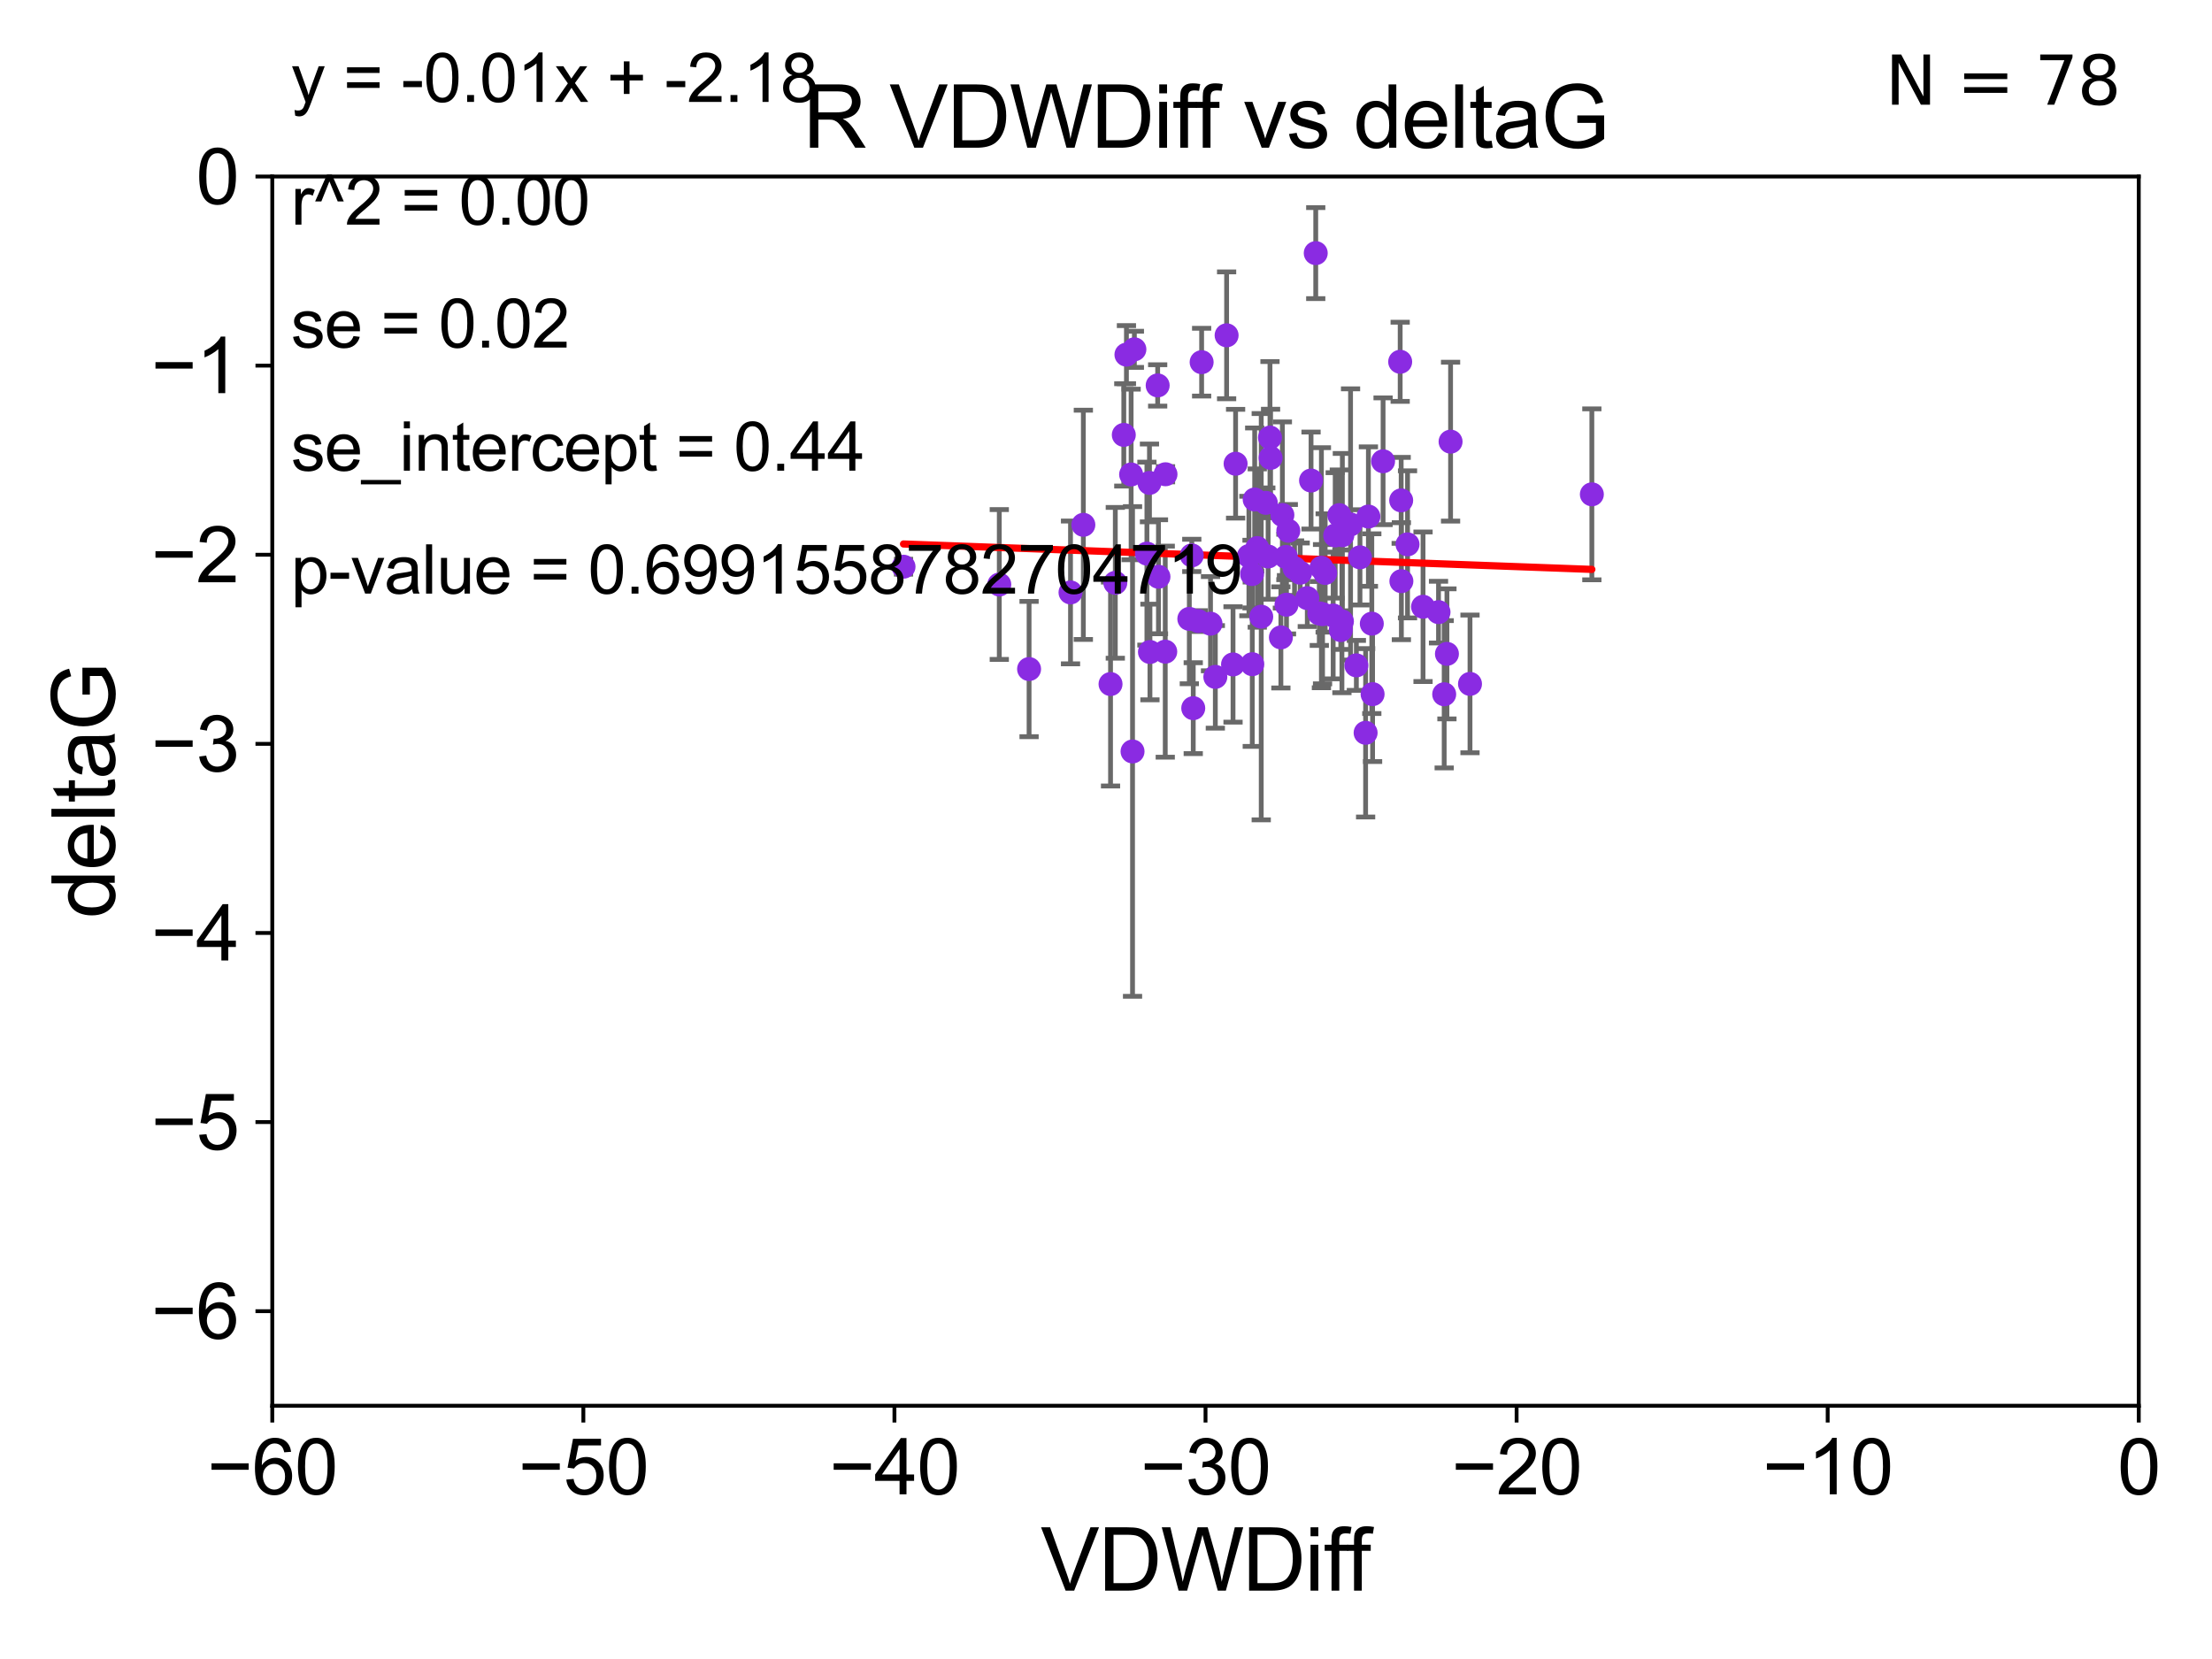 <?xml version="1.0" encoding="utf-8" standalone="no"?>
<!DOCTYPE svg PUBLIC "-//W3C//DTD SVG 1.1//EN"
  "http://www.w3.org/Graphics/SVG/1.1/DTD/svg11.dtd">
<svg xmlns:xlink="http://www.w3.org/1999/xlink" width="460.8pt" height="345.6pt" viewBox="0 0 460.8 345.6" xmlns="http://www.w3.org/2000/svg" version="1.1">
 <defs>
  <style type="text/css">*{stroke-linejoin: round; stroke-linecap: butt}</style>
 </defs>
 <g id="figure_1">
  <g id="patch_1">
   <path d="M 0 345.6 
L 460.8 345.6 
L 460.8 0 
L 0 0 
z
" style="fill: #ffffff"/>
  </g>
  <g id="axes_1">
   <g id="patch_2">
    <path d="M 56.72 292.84 
L 445.545 292.84 
L 445.545 36.775 
L 56.72 36.775 
z
" style="fill: #ffffff"/>
   </g>
   <g id="PathCollection_1">
    <defs>
     <path id="m53fddfe19f" d="M 0 1.118 
C 0.297 1.118 0.581 1 0.791 0.791 
C 1 0.581 1.118 0.297 1.118 0 
C 1.118 -0.297 1 -0.581 0.791 -0.791 
C 0.581 -1 0.297 -1.118 0 -1.118 
C -0.297 -1.118 -0.581 -1 -0.791 -0.791 
C -1 -0.581 -1.118 -0.297 -1.118 0 
C -1.118 0.297 -1 0.581 -0.791 0.791 
C -0.581 1 -0.297 1.118 0 1.118 
z
" style="stroke: #8a2be2"/>
    </defs>
    <g clip-path="url(#pf750723596)">
     <use xlink:href="#m53fddfe19f" x="267.999" y="125.975" style="fill: #8a2be2; stroke: #8a2be2"/>
     <use xlink:href="#m53fddfe19f" x="293.214" y="113.401" style="fill: #8a2be2; stroke: #8a2be2"/>
     <use xlink:href="#m53fddfe19f" x="223.008" y="123.415" style="fill: #8a2be2; stroke: #8a2be2"/>
     <use xlink:href="#m53fddfe19f" x="242.744" y="135.753" style="fill: #8a2be2; stroke: #8a2be2"/>
     <use xlink:href="#m53fddfe19f" x="283.308" y="116.104" style="fill: #8a2be2; stroke: #8a2be2"/>
     <use xlink:href="#m53fddfe19f" x="188.219" y="118.056" style="fill: #8a2be2; stroke: #8a2be2"/>
     <use xlink:href="#m53fddfe19f" x="275.275" y="118.266" style="fill: #8a2be2; stroke: #8a2be2"/>
     <use xlink:href="#m53fddfe19f" x="300.852" y="144.628" style="fill: #8a2be2; stroke: #8a2be2"/>
     <use xlink:href="#m53fddfe19f" x="239.555" y="135.821" style="fill: #8a2be2; stroke: #8a2be2"/>
     <use xlink:href="#m53fddfe19f" x="232.339" y="121.412" style="fill: #8a2be2; stroke: #8a2be2"/>
     <use xlink:href="#m53fddfe19f" x="235.929" y="156.543" style="fill: #8a2be2; stroke: #8a2be2"/>
     <use xlink:href="#m53fddfe19f" x="269.676" y="118.351" style="fill: #8a2be2; stroke: #8a2be2"/>
     <use xlink:href="#m53fddfe19f" x="279.637" y="111.497" style="fill: #8a2be2; stroke: #8a2be2"/>
     <use xlink:href="#m53fddfe19f" x="277.724" y="128.219" style="fill: #8a2be2; stroke: #8a2be2"/>
     <use xlink:href="#m53fddfe19f" x="288.122" y="96.091" style="fill: #8a2be2; stroke: #8a2be2"/>
     <use xlink:href="#m53fddfe19f" x="296.445" y="126.398" style="fill: #8a2be2; stroke: #8a2be2"/>
     <use xlink:href="#m53fddfe19f" x="274.835" y="127.795" style="fill: #8a2be2; stroke: #8a2be2"/>
     <use xlink:href="#m53fddfe19f" x="291.933" y="121.069" style="fill: #8a2be2; stroke: #8a2be2"/>
     <use xlink:href="#m53fddfe19f" x="285.935" y="144.606" style="fill: #8a2be2; stroke: #8a2be2"/>
     <use xlink:href="#m53fddfe19f" x="263.69" y="104.75" style="fill: #8a2be2; stroke: #8a2be2"/>
     <use xlink:href="#m53fddfe19f" x="231.345" y="142.501" style="fill: #8a2be2; stroke: #8a2be2"/>
     <use xlink:href="#m53fddfe19f" x="248.575" y="147.524" style="fill: #8a2be2; stroke: #8a2be2"/>
     <use xlink:href="#m53fddfe19f" x="262.738" y="128.471" style="fill: #8a2be2; stroke: #8a2be2"/>
     <use xlink:href="#m53fddfe19f" x="214.376" y="139.374" style="fill: #8a2be2; stroke: #8a2be2"/>
     <use xlink:href="#m53fddfe19f" x="239.455" y="100.602" style="fill: #8a2be2; stroke: #8a2be2"/>
     <use xlink:href="#m53fddfe19f" x="285.772" y="129.922" style="fill: #8a2be2; stroke: #8a2be2"/>
     <use xlink:href="#m53fddfe19f" x="242.795" y="98.796" style="fill: #8a2be2; stroke: #8a2be2"/>
     <use xlink:href="#m53fddfe19f" x="272.334" y="124.599" style="fill: #8a2be2; stroke: #8a2be2"/>
     <use xlink:href="#m53fddfe19f" x="284.483" y="152.655" style="fill: #8a2be2; stroke: #8a2be2"/>
     <use xlink:href="#m53fddfe19f" x="247.757" y="128.924" style="fill: #8a2be2; stroke: #8a2be2"/>
     <use xlink:href="#m53fddfe19f" x="208.169" y="121.763" style="fill: #8a2be2; stroke: #8a2be2"/>
     <use xlink:href="#m53fddfe19f" x="270.854" y="119.305" style="fill: #8a2be2; stroke: #8a2be2"/>
     <use xlink:href="#m53fddfe19f" x="260.17" y="115.83" style="fill: #8a2be2; stroke: #8a2be2"/>
     <use xlink:href="#m53fddfe19f" x="306.228" y="142.471" style="fill: #8a2be2; stroke: #8a2be2"/>
     <use xlink:href="#m53fddfe19f" x="238.923" y="115.326" style="fill: #8a2be2; stroke: #8a2be2"/>
     <use xlink:href="#m53fddfe19f" x="267.873" y="116.025" style="fill: #8a2be2; stroke: #8a2be2"/>
     <use xlink:href="#m53fddfe19f" x="260.821" y="119.589" style="fill: #8a2be2; stroke: #8a2be2"/>
     <use xlink:href="#m53fddfe19f" x="225.682" y="109.33" style="fill: #8a2be2; stroke: #8a2be2"/>
     <use xlink:href="#m53fddfe19f" x="285.063" y="107.61" style="fill: #8a2be2; stroke: #8a2be2"/>
     <use xlink:href="#m53fddfe19f" x="236.314" y="72.771" style="fill: #8a2be2; stroke: #8a2be2"/>
     <use xlink:href="#m53fddfe19f" x="260.871" y="138.365" style="fill: #8a2be2; stroke: #8a2be2"/>
     <use xlink:href="#m53fddfe19f" x="279.31" y="131.262" style="fill: #8a2be2; stroke: #8a2be2"/>
     <use xlink:href="#m53fddfe19f" x="250.322" y="75.449" style="fill: #8a2be2; stroke: #8a2be2"/>
     <use xlink:href="#m53fddfe19f" x="282.556" y="138.61" style="fill: #8a2be2; stroke: #8a2be2"/>
     <use xlink:href="#m53fddfe19f" x="257.398" y="96.604" style="fill: #8a2be2; stroke: #8a2be2"/>
     <use xlink:href="#m53fddfe19f" x="234.657" y="73.879" style="fill: #8a2be2; stroke: #8a2be2"/>
     <use xlink:href="#m53fddfe19f" x="234.108" y="90.596" style="fill: #8a2be2; stroke: #8a2be2"/>
     <use xlink:href="#m53fddfe19f" x="253.176" y="141.006" style="fill: #8a2be2; stroke: #8a2be2"/>
     <use xlink:href="#m53fddfe19f" x="248.271" y="115.7" style="fill: #8a2be2; stroke: #8a2be2"/>
     <use xlink:href="#m53fddfe19f" x="256.862" y="138.415" style="fill: #8a2be2; stroke: #8a2be2"/>
     <use xlink:href="#m53fddfe19f" x="267.144" y="107.279" style="fill: #8a2be2; stroke: #8a2be2"/>
     <use xlink:href="#m53fddfe19f" x="291.89" y="104.236" style="fill: #8a2be2; stroke: #8a2be2"/>
     <use xlink:href="#m53fddfe19f" x="264.683" y="95.384" style="fill: #8a2be2; stroke: #8a2be2"/>
     <use xlink:href="#m53fddfe19f" x="275.51" y="127.947" style="fill: #8a2be2; stroke: #8a2be2"/>
     <use xlink:href="#m53fddfe19f" x="279.006" y="107.309" style="fill: #8a2be2; stroke: #8a2be2"/>
     <use xlink:href="#m53fddfe19f" x="264.562" y="91.155" style="fill: #8a2be2; stroke: #8a2be2"/>
     <use xlink:href="#m53fddfe19f" x="299.67" y="127.515" style="fill: #8a2be2; stroke: #8a2be2"/>
     <use xlink:href="#m53fddfe19f" x="235.634" y="98.84" style="fill: #8a2be2; stroke: #8a2be2"/>
     <use xlink:href="#m53fddfe19f" x="241.164" y="80.289" style="fill: #8a2be2; stroke: #8a2be2"/>
     <use xlink:href="#m53fddfe19f" x="268.377" y="110.57" style="fill: #8a2be2; stroke: #8a2be2"/>
     <use xlink:href="#m53fddfe19f" x="279.548" y="129.44" style="fill: #8a2be2; stroke: #8a2be2"/>
     <use xlink:href="#m53fddfe19f" x="261.913" y="114.174" style="fill: #8a2be2; stroke: #8a2be2"/>
     <use xlink:href="#m53fddfe19f" x="331.612" y="102.978" style="fill: #8a2be2; stroke: #8a2be2"/>
     <use xlink:href="#m53fddfe19f" x="264.171" y="115.93" style="fill: #8a2be2; stroke: #8a2be2"/>
     <use xlink:href="#m53fddfe19f" x="281.345" y="109.248" style="fill: #8a2be2; stroke: #8a2be2"/>
     <use xlink:href="#m53fddfe19f" x="241.328" y="120.149" style="fill: #8a2be2; stroke: #8a2be2"/>
     <use xlink:href="#m53fddfe19f" x="255.525" y="69.854" style="fill: #8a2be2; stroke: #8a2be2"/>
     <use xlink:href="#m53fddfe19f" x="301.423" y="136.213" style="fill: #8a2be2; stroke: #8a2be2"/>
     <use xlink:href="#m53fddfe19f" x="249.614" y="129.378" style="fill: #8a2be2; stroke: #8a2be2"/>
     <use xlink:href="#m53fddfe19f" x="278.149" y="111.535" style="fill: #8a2be2; stroke: #8a2be2"/>
     <use xlink:href="#m53fddfe19f" x="276.057" y="119.359" style="fill: #8a2be2; stroke: #8a2be2"/>
     <use xlink:href="#m53fddfe19f" x="273.115" y="100.104" style="fill: #8a2be2; stroke: #8a2be2"/>
     <use xlink:href="#m53fddfe19f" x="261.375" y="104.057" style="fill: #8a2be2; stroke: #8a2be2"/>
     <use xlink:href="#m53fddfe19f" x="266.833" y="132.782" style="fill: #8a2be2; stroke: #8a2be2"/>
     <use xlink:href="#m53fddfe19f" x="274.093" y="52.73" style="fill: #8a2be2; stroke: #8a2be2"/>
     <use xlink:href="#m53fddfe19f" x="252.172" y="129.925" style="fill: #8a2be2; stroke: #8a2be2"/>
     <use xlink:href="#m53fddfe19f" x="291.682" y="75.367" style="fill: #8a2be2; stroke: #8a2be2"/>
     <use xlink:href="#m53fddfe19f" x="302.181" y="92.003" style="fill: #8a2be2; stroke: #8a2be2"/>
    </g>
   </g>
   <g id="matplotlib.axis_1">
    <g id="xtick_1">
     <g id="line2d_1">
      <defs>
       <path id="m51a2adc6cc" d="M 0 0 
L 0 3.5 
" style="stroke: #000000; stroke-width: 0.8"/>
      </defs>
      <g>
       <use xlink:href="#m51a2adc6cc" x="56.72" y="292.84" style="stroke: #000000; stroke-width: 0.8"/>
      </g>
     </g>
     <g id="text_1">
      <!-- −60 -->
      <g transform="translate(43.15 311.293)scale(0.16 -0.16)">
       <defs>
        <path id="ArialMT-2212" d="M 3381 1997 
L 356 1997 
L 356 2522 
L 3381 2522 
L 3381 1997 
z
" transform="scale(0.016)"/>
        <path id="ArialMT-36" d="M 3184 3459 
L 2625 3416 
Q 2550 3747 2413 3897 
Q 2184 4138 1850 4138 
Q 1581 4138 1378 3988 
Q 1113 3794 959 3422 
Q 806 3050 800 2363 
Q 1003 2672 1297 2822 
Q 1591 2972 1913 2972 
Q 2475 2972 2870 2558 
Q 3266 2144 3266 1488 
Q 3266 1056 3080 686 
Q 2894 316 2569 119 
Q 2244 -78 1831 -78 
Q 1128 -78 684 439 
Q 241 956 241 2144 
Q 241 3472 731 4075 
Q 1159 4600 1884 4600 
Q 2425 4600 2770 4297 
Q 3116 3994 3184 3459 
z
M 888 1484 
Q 888 1194 1011 928 
Q 1134 663 1356 523 
Q 1578 384 1822 384 
Q 2178 384 2434 671 
Q 2691 959 2691 1453 
Q 2691 1928 2437 2201 
Q 2184 2475 1800 2475 
Q 1419 2475 1153 2201 
Q 888 1928 888 1484 
z
" transform="scale(0.016)"/>
        <path id="ArialMT-30" d="M 266 2259 
Q 266 3072 433 3567 
Q 600 4063 929 4331 
Q 1259 4600 1759 4600 
Q 2128 4600 2406 4451 
Q 2684 4303 2865 4023 
Q 3047 3744 3150 3342 
Q 3253 2941 3253 2259 
Q 3253 1453 3087 958 
Q 2922 463 2592 192 
Q 2263 -78 1759 -78 
Q 1097 -78 719 397 
Q 266 969 266 2259 
z
M 844 2259 
Q 844 1131 1108 757 
Q 1372 384 1759 384 
Q 2147 384 2411 759 
Q 2675 1134 2675 2259 
Q 2675 3391 2411 3762 
Q 2147 4134 1753 4134 
Q 1366 4134 1134 3806 
Q 844 3388 844 2259 
z
" transform="scale(0.016)"/>
       </defs>
       <use xlink:href="#ArialMT-2212"/>
       <use xlink:href="#ArialMT-36" x="58.398"/>
       <use xlink:href="#ArialMT-30" x="114.014"/>
      </g>
     </g>
    </g>
    <g id="xtick_2">
     <g id="line2d_2">
      <g>
       <use xlink:href="#m51a2adc6cc" x="121.524" y="292.84" style="stroke: #000000; stroke-width: 0.8"/>
      </g>
     </g>
     <g id="text_2">
      <!-- −50 -->
      <g transform="translate(107.954 311.293)scale(0.16 -0.16)">
       <defs>
        <path id="ArialMT-35" d="M 266 1200 
L 856 1250 
Q 922 819 1161 601 
Q 1400 384 1738 384 
Q 2144 384 2425 690 
Q 2706 997 2706 1503 
Q 2706 1984 2436 2262 
Q 2166 2541 1728 2541 
Q 1456 2541 1237 2417 
Q 1019 2294 894 2097 
L 366 2166 
L 809 4519 
L 3088 4519 
L 3088 3981 
L 1259 3981 
L 1013 2750 
Q 1425 3038 1878 3038 
Q 2478 3038 2890 2622 
Q 3303 2206 3303 1553 
Q 3303 931 2941 478 
Q 2500 -78 1738 -78 
Q 1113 -78 717 272 
Q 322 622 266 1200 
z
" transform="scale(0.016)"/>
       </defs>
       <use xlink:href="#ArialMT-2212"/>
       <use xlink:href="#ArialMT-35" x="58.398"/>
       <use xlink:href="#ArialMT-30" x="114.014"/>
      </g>
     </g>
    </g>
    <g id="xtick_3">
     <g id="line2d_3">
      <g>
       <use xlink:href="#m51a2adc6cc" x="186.328" y="292.84" style="stroke: #000000; stroke-width: 0.8"/>
      </g>
     </g>
     <g id="text_3">
      <!-- −40 -->
      <g transform="translate(172.758 311.293)scale(0.16 -0.16)">
       <defs>
        <path id="ArialMT-34" d="M 2069 0 
L 2069 1097 
L 81 1097 
L 81 1613 
L 2172 4581 
L 2631 4581 
L 2631 1613 
L 3250 1613 
L 3250 1097 
L 2631 1097 
L 2631 0 
L 2069 0 
z
M 2069 1613 
L 2069 3678 
L 634 1613 
L 2069 1613 
z
" transform="scale(0.016)"/>
       </defs>
       <use xlink:href="#ArialMT-2212"/>
       <use xlink:href="#ArialMT-34" x="58.398"/>
       <use xlink:href="#ArialMT-30" x="114.014"/>
      </g>
     </g>
    </g>
    <g id="xtick_4">
     <g id="line2d_4">
      <g>
       <use xlink:href="#m51a2adc6cc" x="251.132" y="292.84" style="stroke: #000000; stroke-width: 0.8"/>
      </g>
     </g>
     <g id="text_4">
      <!-- −30 -->
      <g transform="translate(237.562 311.293)scale(0.16 -0.16)">
       <defs>
        <path id="ArialMT-33" d="M 269 1209 
L 831 1284 
Q 928 806 1161 595 
Q 1394 384 1728 384 
Q 2125 384 2398 659 
Q 2672 934 2672 1341 
Q 2672 1728 2419 1979 
Q 2166 2231 1775 2231 
Q 1616 2231 1378 2169 
L 1441 2663 
Q 1497 2656 1531 2656 
Q 1891 2656 2178 2843 
Q 2466 3031 2466 3422 
Q 2466 3731 2256 3934 
Q 2047 4138 1716 4138 
Q 1388 4138 1169 3931 
Q 950 3725 888 3313 
L 325 3413 
Q 428 3978 793 4289 
Q 1159 4600 1703 4600 
Q 2078 4600 2393 4439 
Q 2709 4278 2876 4000 
Q 3044 3722 3044 3409 
Q 3044 3113 2884 2869 
Q 2725 2625 2413 2481 
Q 2819 2388 3044 2092 
Q 3269 1797 3269 1353 
Q 3269 753 2831 336 
Q 2394 -81 1725 -81 
Q 1122 -81 723 278 
Q 325 638 269 1209 
z
" transform="scale(0.016)"/>
       </defs>
       <use xlink:href="#ArialMT-2212"/>
       <use xlink:href="#ArialMT-33" x="58.398"/>
       <use xlink:href="#ArialMT-30" x="114.014"/>
      </g>
     </g>
    </g>
    <g id="xtick_5">
     <g id="line2d_5">
      <g>
       <use xlink:href="#m51a2adc6cc" x="315.937" y="292.84" style="stroke: #000000; stroke-width: 0.8"/>
      </g>
     </g>
     <g id="text_5">
      <!-- −20 -->
      <g transform="translate(302.367 311.293)scale(0.16 -0.16)">
       <defs>
        <path id="ArialMT-32" d="M 3222 541 
L 3222 0 
L 194 0 
Q 188 203 259 391 
Q 375 700 629 1000 
Q 884 1300 1366 1694 
Q 2113 2306 2375 2664 
Q 2638 3022 2638 3341 
Q 2638 3675 2398 3904 
Q 2159 4134 1775 4134 
Q 1369 4134 1125 3890 
Q 881 3647 878 3216 
L 300 3275 
Q 359 3922 746 4261 
Q 1134 4600 1788 4600 
Q 2447 4600 2831 4234 
Q 3216 3869 3216 3328 
Q 3216 3053 3103 2787 
Q 2991 2522 2730 2228 
Q 2469 1934 1863 1422 
Q 1356 997 1212 845 
Q 1069 694 975 541 
L 3222 541 
z
" transform="scale(0.016)"/>
       </defs>
       <use xlink:href="#ArialMT-2212"/>
       <use xlink:href="#ArialMT-32" x="58.398"/>
       <use xlink:href="#ArialMT-30" x="114.014"/>
      </g>
     </g>
    </g>
    <g id="xtick_6">
     <g id="line2d_6">
      <g>
       <use xlink:href="#m51a2adc6cc" x="380.741" y="292.84" style="stroke: #000000; stroke-width: 0.8"/>
      </g>
     </g>
     <g id="text_6">
      <!-- −10 -->
      <g transform="translate(367.171 311.293)scale(0.16 -0.16)">
       <defs>
        <path id="ArialMT-31" d="M 2384 0 
L 1822 0 
L 1822 3584 
Q 1619 3391 1289 3197 
Q 959 3003 697 2906 
L 697 3450 
Q 1169 3672 1522 3987 
Q 1875 4303 2022 4600 
L 2384 4600 
L 2384 0 
z
" transform="scale(0.016)"/>
       </defs>
       <use xlink:href="#ArialMT-2212"/>
       <use xlink:href="#ArialMT-31" x="58.398"/>
       <use xlink:href="#ArialMT-30" x="114.014"/>
      </g>
     </g>
    </g>
    <g id="xtick_7">
     <g id="line2d_7">
      <g>
       <use xlink:href="#m51a2adc6cc" x="445.545" y="292.84" style="stroke: #000000; stroke-width: 0.8"/>
      </g>
     </g>
     <g id="text_7">
      <!-- 0 -->
      <g transform="translate(441.096 311.293)scale(0.16 -0.16)">
       <use xlink:href="#ArialMT-30"/>
      </g>
     </g>
    </g>
    <g id="text_8">
     <!-- VDWDiff -->
     <g transform="translate(216.792 331.357)scale(0.18 -0.18)">
      <defs>
       <path id="ArialMT-56" d="M 1803 0 
L 28 4581 
L 684 4581 
L 1875 1253 
Q 2019 853 2116 503 
Q 2222 878 2363 1253 
L 3600 4581 
L 4219 4581 
L 2425 0 
L 1803 0 
z
" transform="scale(0.016)"/>
       <path id="ArialMT-44" d="M 494 0 
L 494 4581 
L 2072 4581 
Q 2606 4581 2888 4516 
Q 3281 4425 3559 4188 
Q 3922 3881 4101 3404 
Q 4281 2928 4281 2316 
Q 4281 1794 4159 1391 
Q 4038 988 3847 723 
Q 3656 459 3429 307 
Q 3203 156 2883 78 
Q 2563 0 2147 0 
L 494 0 
z
M 1100 541 
L 2078 541 
Q 2531 541 2789 625 
Q 3047 709 3200 863 
Q 3416 1078 3536 1442 
Q 3656 1806 3656 2325 
Q 3656 3044 3420 3430 
Q 3184 3816 2847 3947 
Q 2603 4041 2063 4041 
L 1100 4041 
L 1100 541 
z
" transform="scale(0.016)"/>
       <path id="ArialMT-57" d="M 1294 0 
L 78 4581 
L 700 4581 
L 1397 1578 
Q 1509 1106 1591 641 
Q 1766 1375 1797 1488 
L 2669 4581 
L 3400 4581 
L 4056 2263 
Q 4303 1400 4413 641 
Q 4500 1075 4641 1638 
L 5359 4581 
L 5969 4581 
L 4713 0 
L 4128 0 
L 3163 3491 
Q 3041 3928 3019 4028 
Q 2947 3713 2884 3491 
L 1913 0 
L 1294 0 
z
" transform="scale(0.016)"/>
       <path id="ArialMT-69" d="M 425 3934 
L 425 4581 
L 988 4581 
L 988 3934 
L 425 3934 
z
M 425 0 
L 425 3319 
L 988 3319 
L 988 0 
L 425 0 
z
" transform="scale(0.016)"/>
       <path id="ArialMT-66" d="M 556 0 
L 556 2881 
L 59 2881 
L 59 3319 
L 556 3319 
L 556 3672 
Q 556 4006 616 4169 
Q 697 4388 901 4523 
Q 1106 4659 1475 4659 
Q 1713 4659 2000 4603 
L 1916 4113 
Q 1741 4144 1584 4144 
Q 1328 4144 1222 4034 
Q 1116 3925 1116 3625 
L 1116 3319 
L 1763 3319 
L 1763 2881 
L 1116 2881 
L 1116 0 
L 556 0 
z
" transform="scale(0.016)"/>
      </defs>
      <use xlink:href="#ArialMT-56"/>
      <use xlink:href="#ArialMT-44" x="66.699"/>
      <use xlink:href="#ArialMT-57" x="138.916"/>
      <use xlink:href="#ArialMT-44" x="233.301"/>
      <use xlink:href="#ArialMT-69" x="305.518"/>
      <use xlink:href="#ArialMT-66" x="327.734"/>
      <use xlink:href="#ArialMT-66" x="353.768"/>
     </g>
    </g>
   </g>
   <g id="matplotlib.axis_2">
    <g id="ytick_1">
     <g id="line2d_8">
      <defs>
       <path id="m5711205b98" d="M 0 0 
L -3.5 0 
" style="stroke: #000000; stroke-width: 0.8"/>
      </defs>
      <g>
       <use xlink:href="#m5711205b98" x="56.72" y="273.143" style="stroke: #000000; stroke-width: 0.8"/>
      </g>
     </g>
     <g id="text_9">
      <!-- −6 -->
      <g transform="translate(31.477 278.869)scale(0.16 -0.16)">
       <use xlink:href="#ArialMT-2212"/>
       <use xlink:href="#ArialMT-36" x="58.398"/>
      </g>
     </g>
    </g>
    <g id="ytick_2">
     <g id="line2d_9">
      <g>
       <use xlink:href="#m5711205b98" x="56.72" y="233.748" style="stroke: #000000; stroke-width: 0.8"/>
      </g>
     </g>
     <g id="text_10">
      <!-- −5 -->
      <g transform="translate(31.477 239.474)scale(0.16 -0.16)">
       <use xlink:href="#ArialMT-2212"/>
       <use xlink:href="#ArialMT-35" x="58.398"/>
      </g>
     </g>
    </g>
    <g id="ytick_3">
     <g id="line2d_10">
      <g>
       <use xlink:href="#m5711205b98" x="56.72" y="194.353" style="stroke: #000000; stroke-width: 0.8"/>
      </g>
     </g>
     <g id="text_11">
      <!-- −4 -->
      <g transform="translate(31.477 200.08)scale(0.16 -0.16)">
       <use xlink:href="#ArialMT-2212"/>
       <use xlink:href="#ArialMT-34" x="58.398"/>
      </g>
     </g>
    </g>
    <g id="ytick_4">
     <g id="line2d_11">
      <g>
       <use xlink:href="#m5711205b98" x="56.72" y="154.959" style="stroke: #000000; stroke-width: 0.8"/>
      </g>
     </g>
     <g id="text_12">
      <!-- −3 -->
      <g transform="translate(31.477 160.685)scale(0.16 -0.16)">
       <use xlink:href="#ArialMT-2212"/>
       <use xlink:href="#ArialMT-33" x="58.398"/>
      </g>
     </g>
    </g>
    <g id="ytick_5">
     <g id="line2d_12">
      <g>
       <use xlink:href="#m5711205b98" x="56.72" y="115.564" style="stroke: #000000; stroke-width: 0.8"/>
      </g>
     </g>
     <g id="text_13">
      <!-- −2 -->
      <g transform="translate(31.477 121.29)scale(0.16 -0.16)">
       <use xlink:href="#ArialMT-2212"/>
       <use xlink:href="#ArialMT-32" x="58.398"/>
      </g>
     </g>
    </g>
    <g id="ytick_6">
     <g id="line2d_13">
      <g>
       <use xlink:href="#m5711205b98" x="56.72" y="76.17" style="stroke: #000000; stroke-width: 0.8"/>
      </g>
     </g>
     <g id="text_14">
      <!-- −1 -->
      <g transform="translate(31.477 81.896)scale(0.16 -0.16)">
       <use xlink:href="#ArialMT-2212"/>
       <use xlink:href="#ArialMT-31" x="58.398"/>
      </g>
     </g>
    </g>
    <g id="ytick_7">
     <g id="line2d_14">
      <g>
       <use xlink:href="#m5711205b98" x="56.72" y="36.775" style="stroke: #000000; stroke-width: 0.8"/>
      </g>
     </g>
     <g id="text_15">
      <!-- 0 -->
      <g transform="translate(40.822 42.501)scale(0.16 -0.16)">
       <use xlink:href="#ArialMT-30"/>
      </g>
     </g>
    </g>
    <g id="text_16">
     <!-- deltaG -->
     <g transform="translate(23.9 191.322)rotate(-90)scale(0.18 -0.18)">
      <defs>
       <path id="ArialMT-64" d="M 2575 0 
L 2575 419 
Q 2259 -75 1647 -75 
Q 1250 -75 917 144 
Q 584 363 401 755 
Q 219 1147 219 1656 
Q 219 2153 384 2558 
Q 550 2963 881 3178 
Q 1213 3394 1622 3394 
Q 1922 3394 2156 3267 
Q 2391 3141 2538 2938 
L 2538 4581 
L 3097 4581 
L 3097 0 
L 2575 0 
z
M 797 1656 
Q 797 1019 1065 703 
Q 1334 388 1700 388 
Q 2069 388 2326 689 
Q 2584 991 2584 1609 
Q 2584 2291 2321 2609 
Q 2059 2928 1675 2928 
Q 1300 2928 1048 2622 
Q 797 2316 797 1656 
z
" transform="scale(0.016)"/>
       <path id="ArialMT-65" d="M 2694 1069 
L 3275 997 
Q 3138 488 2766 206 
Q 2394 -75 1816 -75 
Q 1088 -75 661 373 
Q 234 822 234 1631 
Q 234 2469 665 2931 
Q 1097 3394 1784 3394 
Q 2450 3394 2872 2941 
Q 3294 2488 3294 1666 
Q 3294 1616 3291 1516 
L 816 1516 
Q 847 969 1125 678 
Q 1403 388 1819 388 
Q 2128 388 2347 550 
Q 2566 713 2694 1069 
z
M 847 1978 
L 2700 1978 
Q 2663 2397 2488 2606 
Q 2219 2931 1791 2931 
Q 1403 2931 1139 2672 
Q 875 2413 847 1978 
z
" transform="scale(0.016)"/>
       <path id="ArialMT-6c" d="M 409 0 
L 409 4581 
L 972 4581 
L 972 0 
L 409 0 
z
" transform="scale(0.016)"/>
       <path id="ArialMT-74" d="M 1650 503 
L 1731 6 
Q 1494 -44 1306 -44 
Q 1000 -44 831 53 
Q 663 150 594 308 
Q 525 466 525 972 
L 525 2881 
L 113 2881 
L 113 3319 
L 525 3319 
L 525 4141 
L 1084 4478 
L 1084 3319 
L 1650 3319 
L 1650 2881 
L 1084 2881 
L 1084 941 
Q 1084 700 1114 631 
Q 1144 563 1211 522 
Q 1278 481 1403 481 
Q 1497 481 1650 503 
z
" transform="scale(0.016)"/>
       <path id="ArialMT-61" d="M 2588 409 
Q 2275 144 1986 34 
Q 1697 -75 1366 -75 
Q 819 -75 525 192 
Q 231 459 231 875 
Q 231 1119 342 1320 
Q 453 1522 633 1644 
Q 813 1766 1038 1828 
Q 1203 1872 1538 1913 
Q 2219 1994 2541 2106 
Q 2544 2222 2544 2253 
Q 2544 2597 2384 2738 
Q 2169 2928 1744 2928 
Q 1347 2928 1158 2789 
Q 969 2650 878 2297 
L 328 2372 
Q 403 2725 575 2942 
Q 747 3159 1072 3276 
Q 1397 3394 1825 3394 
Q 2250 3394 2515 3294 
Q 2781 3194 2906 3042 
Q 3031 2891 3081 2659 
Q 3109 2516 3109 2141 
L 3109 1391 
Q 3109 606 3145 398 
Q 3181 191 3288 0 
L 2700 0 
Q 2613 175 2588 409 
z
M 2541 1666 
Q 2234 1541 1622 1453 
Q 1275 1403 1131 1340 
Q 988 1278 909 1158 
Q 831 1038 831 891 
Q 831 666 1001 516 
Q 1172 366 1500 366 
Q 1825 366 2078 508 
Q 2331 650 2450 897 
Q 2541 1088 2541 1459 
L 2541 1666 
z
" transform="scale(0.016)"/>
       <path id="ArialMT-47" d="M 2638 1797 
L 2638 2334 
L 4578 2338 
L 4578 638 
Q 4131 281 3656 101 
Q 3181 -78 2681 -78 
Q 2006 -78 1454 211 
Q 903 500 622 1047 
Q 341 1594 341 2269 
Q 341 2938 620 3517 
Q 900 4097 1425 4378 
Q 1950 4659 2634 4659 
Q 3131 4659 3532 4498 
Q 3934 4338 4162 4050 
Q 4391 3763 4509 3300 
L 3963 3150 
Q 3859 3500 3706 3700 
Q 3553 3900 3268 4020 
Q 2984 4141 2638 4141 
Q 2222 4141 1919 4014 
Q 1616 3888 1430 3681 
Q 1244 3475 1141 3228 
Q 966 2803 966 2306 
Q 966 1694 1177 1281 
Q 1388 869 1791 669 
Q 2194 469 2647 469 
Q 3041 469 3416 620 
Q 3791 772 3984 944 
L 3984 1797 
L 2638 1797 
z
" transform="scale(0.016)"/>
      </defs>
      <use xlink:href="#ArialMT-64"/>
      <use xlink:href="#ArialMT-65" x="55.615"/>
      <use xlink:href="#ArialMT-6c" x="111.23"/>
      <use xlink:href="#ArialMT-74" x="133.447"/>
      <use xlink:href="#ArialMT-61" x="161.23"/>
      <use xlink:href="#ArialMT-47" x="216.846"/>
     </g>
    </g>
   </g>
   <g id="LineCollection_1">
    <path d="M 267.999 132.06 
L 267.999 119.889 
" clip-path="url(#pf750723596)" style="fill: none; stroke: #696969"/>
    <path d="M 293.214 128.721 
L 293.214 98.08 
" clip-path="url(#pf750723596)" style="fill: none; stroke: #696969"/>
    <path d="M 223.008 138.289 
L 223.008 108.541 
" clip-path="url(#pf750723596)" style="fill: none; stroke: #696969"/>
    <path d="M 242.744 157.736 
L 242.744 113.769 
" clip-path="url(#pf750723596)" style="fill: none; stroke: #696969"/>
    <path d="M 283.308 126.024 
L 283.308 106.184 
" clip-path="url(#pf750723596)" style="fill: none; stroke: #696969"/>
    <path d="M 188.219 119.611 
L 188.219 116.502 
" clip-path="url(#pf750723596)" style="fill: none; stroke: #696969"/>
    <path d="M 275.275 143.271 
L 275.275 93.262 
" clip-path="url(#pf750723596)" style="fill: none; stroke: #696969"/>
    <path d="M 300.852 159.969 
L 300.852 129.286 
" clip-path="url(#pf750723596)" style="fill: none; stroke: #696969"/>
    <path d="M 239.555 145.785 
L 239.555 125.857 
" clip-path="url(#pf750723596)" style="fill: none; stroke: #696969"/>
    <path d="M 232.339 137.116 
L 232.339 105.707 
" clip-path="url(#pf750723596)" style="fill: none; stroke: #696969"/>
    <path d="M 235.929 207.549 
L 235.929 105.537 
" clip-path="url(#pf750723596)" style="fill: none; stroke: #696969"/>
    <path d="M 269.676 124.042 
L 269.676 112.66 
" clip-path="url(#pf750723596)" style="fill: none; stroke: #696969"/>
    <path d="M 279.637 128.53 
L 279.637 94.464 
" clip-path="url(#pf750723596)" style="fill: none; stroke: #696969"/>
    <path d="M 277.724 141.42 
L 277.724 115.017 
" clip-path="url(#pf750723596)" style="fill: none; stroke: #696969"/>
    <path d="M 288.122 109.293 
L 288.122 82.889 
" clip-path="url(#pf750723596)" style="fill: none; stroke: #696969"/>
    <path d="M 296.445 141.975 
L 296.445 110.82 
" clip-path="url(#pf750723596)" style="fill: none; stroke: #696969"/>
    <path d="M 274.835 134.455 
L 274.835 121.134 
" clip-path="url(#pf750723596)" style="fill: none; stroke: #696969"/>
    <path d="M 291.933 133.256 
L 291.933 108.882 
" clip-path="url(#pf750723596)" style="fill: none; stroke: #696969"/>
    <path d="M 285.935 158.641 
L 285.935 130.571 
" clip-path="url(#pf750723596)" style="fill: none; stroke: #696969"/>
    <path d="M 263.69 107.858 
L 263.69 101.641 
" clip-path="url(#pf750723596)" style="fill: none; stroke: #696969"/>
    <path d="M 231.345 163.736 
L 231.345 121.267 
" clip-path="url(#pf750723596)" style="fill: none; stroke: #696969"/>
    <path d="M 248.575 156.991 
L 248.575 138.057 
" clip-path="url(#pf750723596)" style="fill: none; stroke: #696969"/>
    <path d="M 262.738 170.789 
L 262.738 86.153 
" clip-path="url(#pf750723596)" style="fill: none; stroke: #696969"/>
    <path d="M 214.376 153.466 
L 214.376 125.283 
" clip-path="url(#pf750723596)" style="fill: none; stroke: #696969"/>
    <path d="M 239.455 108.703 
L 239.455 92.501 
" clip-path="url(#pf750723596)" style="fill: none; stroke: #696969"/>
    <path d="M 285.772 148.639 
L 285.772 111.204 
" clip-path="url(#pf750723596)" style="fill: none; stroke: #696969"/>
    <path d="M 242.795 100.383 
L 242.795 97.209 
" clip-path="url(#pf750723596)" style="fill: none; stroke: #696969"/>
    <path d="M 272.334 130.516 
L 272.334 118.683 
" clip-path="url(#pf750723596)" style="fill: none; stroke: #696969"/>
    <path d="M 284.483 170.192 
L 284.483 135.118 
" clip-path="url(#pf750723596)" style="fill: none; stroke: #696969"/>
    <path d="M 247.757 142.44 
L 247.757 115.408 
" clip-path="url(#pf750723596)" style="fill: none; stroke: #696969"/>
    <path d="M 208.169 137.369 
L 208.169 106.157 
" clip-path="url(#pf750723596)" style="fill: none; stroke: #696969"/>
    <path d="M 270.854 125.499 
L 270.854 113.11 
" clip-path="url(#pf750723596)" style="fill: none; stroke: #696969"/>
    <path d="M 260.17 128.279 
L 260.17 103.381 
" clip-path="url(#pf750723596)" style="fill: none; stroke: #696969"/>
    <path d="M 306.228 156.814 
L 306.228 128.128 
" clip-path="url(#pf750723596)" style="fill: none; stroke: #696969"/>
    <path d="M 238.923 134.381 
L 238.923 96.272 
" clip-path="url(#pf750723596)" style="fill: none; stroke: #696969"/>
    <path d="M 267.873 120.753 
L 267.873 111.297 
" clip-path="url(#pf750723596)" style="fill: none; stroke: #696969"/>
    <path d="M 260.821 126.639 
L 260.821 112.539 
" clip-path="url(#pf750723596)" style="fill: none; stroke: #696969"/>
    <path d="M 225.682 133.209 
L 225.682 85.451 
" clip-path="url(#pf750723596)" style="fill: none; stroke: #696969"/>
    <path d="M 285.063 122.134 
L 285.063 93.085 
" clip-path="url(#pf750723596)" style="fill: none; stroke: #696969"/>
    <path d="M 236.314 76.537 
L 236.314 69.005 
" clip-path="url(#pf750723596)" style="fill: none; stroke: #696969"/>
    <path d="M 260.871 155.483 
L 260.871 121.246 
" clip-path="url(#pf750723596)" style="fill: none; stroke: #696969"/>
    <path d="M 279.31 135.285 
L 279.31 127.24 
" clip-path="url(#pf750723596)" style="fill: none; stroke: #696969"/>
    <path d="M 250.322 82.51 
L 250.322 68.388 
" clip-path="url(#pf750723596)" style="fill: none; stroke: #696969"/>
    <path d="M 282.556 143.811 
L 282.556 133.41 
" clip-path="url(#pf750723596)" style="fill: none; stroke: #696969"/>
    <path d="M 257.398 107.932 
L 257.398 85.276 
" clip-path="url(#pf750723596)" style="fill: none; stroke: #696969"/>
    <path d="M 234.657 79.928 
L 234.657 67.829 
" clip-path="url(#pf750723596)" style="fill: none; stroke: #696969"/>
    <path d="M 234.108 101.254 
L 234.108 79.939 
" clip-path="url(#pf750723596)" style="fill: none; stroke: #696969"/>
    <path d="M 253.176 151.688 
L 253.176 130.323 
" clip-path="url(#pf750723596)" style="fill: none; stroke: #696969"/>
    <path d="M 248.271 119.063 
L 248.271 112.336 
" clip-path="url(#pf750723596)" style="fill: none; stroke: #696969"/>
    <path d="M 256.862 150.434 
L 256.862 126.395 
" clip-path="url(#pf750723596)" style="fill: none; stroke: #696969"/>
    <path d="M 267.144 126.672 
L 267.144 87.886 
" clip-path="url(#pf750723596)" style="fill: none; stroke: #696969"/>
    <path d="M 291.89 113.191 
L 291.89 95.281 
" clip-path="url(#pf750723596)" style="fill: none; stroke: #696969"/>
    <path d="M 264.683 105.512 
L 264.683 85.256 
" clip-path="url(#pf750723596)" style="fill: none; stroke: #696969"/>
    <path d="M 275.51 142.455 
L 275.51 113.438 
" clip-path="url(#pf750723596)" style="fill: none; stroke: #696969"/>
    <path d="M 279.006 116.724 
L 279.006 97.893 
" clip-path="url(#pf750723596)" style="fill: none; stroke: #696969"/>
    <path d="M 264.562 106.993 
L 264.562 75.317 
" clip-path="url(#pf750723596)" style="fill: none; stroke: #696969"/>
    <path d="M 299.67 133.942 
L 299.67 121.089 
" clip-path="url(#pf750723596)" style="fill: none; stroke: #696969"/>
    <path d="M 235.634 116.61 
L 235.634 81.07 
" clip-path="url(#pf750723596)" style="fill: none; stroke: #696969"/>
    <path d="M 241.164 84.599 
L 241.164 75.979 
" clip-path="url(#pf750723596)" style="fill: none; stroke: #696969"/>
    <path d="M 268.377 116.042 
L 268.377 105.098 
" clip-path="url(#pf750723596)" style="fill: none; stroke: #696969"/>
    <path d="M 279.548 144.308 
L 279.548 114.573 
" clip-path="url(#pf750723596)" style="fill: none; stroke: #696969"/>
    <path d="M 261.913 130.664 
L 261.913 97.684 
" clip-path="url(#pf750723596)" style="fill: none; stroke: #696969"/>
    <path d="M 331.612 120.784 
L 331.612 85.172 
" clip-path="url(#pf750723596)" style="fill: none; stroke: #696969"/>
    <path d="M 264.171 124.826 
L 264.171 107.035 
" clip-path="url(#pf750723596)" style="fill: none; stroke: #696969"/>
    <path d="M 281.345 137.494 
L 281.345 81.003 
" clip-path="url(#pf750723596)" style="fill: none; stroke: #696969"/>
    <path d="M 241.328 132.024 
L 241.328 108.274 
" clip-path="url(#pf750723596)" style="fill: none; stroke: #696969"/>
    <path d="M 255.525 83.067 
L 255.525 56.641 
" clip-path="url(#pf750723596)" style="fill: none; stroke: #696969"/>
    <path d="M 301.423 149.758 
L 301.423 122.668 
" clip-path="url(#pf750723596)" style="fill: none; stroke: #696969"/>
    <path d="M 249.614 131.544 
L 249.614 127.212 
" clip-path="url(#pf750723596)" style="fill: none; stroke: #696969"/>
    <path d="M 278.149 124.598 
L 278.149 98.471 
" clip-path="url(#pf750723596)" style="fill: none; stroke: #696969"/>
    <path d="M 276.057 131.687 
L 276.057 107.032 
" clip-path="url(#pf750723596)" style="fill: none; stroke: #696969"/>
    <path d="M 273.115 110.201 
L 273.115 90.006 
" clip-path="url(#pf750723596)" style="fill: none; stroke: #696969"/>
    <path d="M 261.375 118.954 
L 261.375 89.159 
" clip-path="url(#pf750723596)" style="fill: none; stroke: #696969"/>
    <path d="M 266.833 143.315 
L 266.833 122.25 
" clip-path="url(#pf750723596)" style="fill: none; stroke: #696969"/>
    <path d="M 274.093 62.211 
L 274.093 43.25 
" clip-path="url(#pf750723596)" style="fill: none; stroke: #696969"/>
    <path d="M 252.172 139.74 
L 252.172 120.111 
" clip-path="url(#pf750723596)" style="fill: none; stroke: #696969"/>
    <path d="M 291.682 83.616 
L 291.682 67.119 
" clip-path="url(#pf750723596)" style="fill: none; stroke: #696969"/>
    <path d="M 302.181 108.553 
L 302.181 75.452 
" clip-path="url(#pf750723596)" style="fill: none; stroke: #696969"/>
   </g>
   <g id="line2d_15">
    <defs>
     <path id="m6e5b40aa02" d="M 2 0 
L -2 -0 
" style="stroke: #696969"/>
    </defs>
    <g clip-path="url(#pf750723596)">
     <use xlink:href="#m6e5b40aa02" x="267.999" y="132.06" style="fill: #696969; stroke: #696969"/>
     <use xlink:href="#m6e5b40aa02" x="293.214" y="128.721" style="fill: #696969; stroke: #696969"/>
     <use xlink:href="#m6e5b40aa02" x="223.008" y="138.289" style="fill: #696969; stroke: #696969"/>
     <use xlink:href="#m6e5b40aa02" x="242.744" y="157.736" style="fill: #696969; stroke: #696969"/>
     <use xlink:href="#m6e5b40aa02" x="283.308" y="126.024" style="fill: #696969; stroke: #696969"/>
     <use xlink:href="#m6e5b40aa02" x="188.219" y="119.611" style="fill: #696969; stroke: #696969"/>
     <use xlink:href="#m6e5b40aa02" x="275.275" y="143.271" style="fill: #696969; stroke: #696969"/>
     <use xlink:href="#m6e5b40aa02" x="300.852" y="159.969" style="fill: #696969; stroke: #696969"/>
     <use xlink:href="#m6e5b40aa02" x="239.555" y="145.785" style="fill: #696969; stroke: #696969"/>
     <use xlink:href="#m6e5b40aa02" x="232.339" y="137.116" style="fill: #696969; stroke: #696969"/>
     <use xlink:href="#m6e5b40aa02" x="235.929" y="207.549" style="fill: #696969; stroke: #696969"/>
     <use xlink:href="#m6e5b40aa02" x="269.676" y="124.042" style="fill: #696969; stroke: #696969"/>
     <use xlink:href="#m6e5b40aa02" x="279.637" y="128.53" style="fill: #696969; stroke: #696969"/>
     <use xlink:href="#m6e5b40aa02" x="277.724" y="141.42" style="fill: #696969; stroke: #696969"/>
     <use xlink:href="#m6e5b40aa02" x="288.122" y="109.293" style="fill: #696969; stroke: #696969"/>
     <use xlink:href="#m6e5b40aa02" x="296.445" y="141.975" style="fill: #696969; stroke: #696969"/>
     <use xlink:href="#m6e5b40aa02" x="274.835" y="134.455" style="fill: #696969; stroke: #696969"/>
     <use xlink:href="#m6e5b40aa02" x="291.933" y="133.256" style="fill: #696969; stroke: #696969"/>
     <use xlink:href="#m6e5b40aa02" x="285.935" y="158.641" style="fill: #696969; stroke: #696969"/>
     <use xlink:href="#m6e5b40aa02" x="263.69" y="107.858" style="fill: #696969; stroke: #696969"/>
     <use xlink:href="#m6e5b40aa02" x="231.345" y="163.736" style="fill: #696969; stroke: #696969"/>
     <use xlink:href="#m6e5b40aa02" x="248.575" y="156.991" style="fill: #696969; stroke: #696969"/>
     <use xlink:href="#m6e5b40aa02" x="262.738" y="170.789" style="fill: #696969; stroke: #696969"/>
     <use xlink:href="#m6e5b40aa02" x="214.376" y="153.466" style="fill: #696969; stroke: #696969"/>
     <use xlink:href="#m6e5b40aa02" x="239.455" y="108.703" style="fill: #696969; stroke: #696969"/>
     <use xlink:href="#m6e5b40aa02" x="285.772" y="148.639" style="fill: #696969; stroke: #696969"/>
     <use xlink:href="#m6e5b40aa02" x="242.795" y="100.383" style="fill: #696969; stroke: #696969"/>
     <use xlink:href="#m6e5b40aa02" x="272.334" y="130.516" style="fill: #696969; stroke: #696969"/>
     <use xlink:href="#m6e5b40aa02" x="284.483" y="170.192" style="fill: #696969; stroke: #696969"/>
     <use xlink:href="#m6e5b40aa02" x="247.757" y="142.44" style="fill: #696969; stroke: #696969"/>
     <use xlink:href="#m6e5b40aa02" x="208.169" y="137.369" style="fill: #696969; stroke: #696969"/>
     <use xlink:href="#m6e5b40aa02" x="270.854" y="125.499" style="fill: #696969; stroke: #696969"/>
     <use xlink:href="#m6e5b40aa02" x="260.17" y="128.279" style="fill: #696969; stroke: #696969"/>
     <use xlink:href="#m6e5b40aa02" x="306.228" y="156.814" style="fill: #696969; stroke: #696969"/>
     <use xlink:href="#m6e5b40aa02" x="238.923" y="134.381" style="fill: #696969; stroke: #696969"/>
     <use xlink:href="#m6e5b40aa02" x="267.873" y="120.753" style="fill: #696969; stroke: #696969"/>
     <use xlink:href="#m6e5b40aa02" x="260.821" y="126.639" style="fill: #696969; stroke: #696969"/>
     <use xlink:href="#m6e5b40aa02" x="225.682" y="133.209" style="fill: #696969; stroke: #696969"/>
     <use xlink:href="#m6e5b40aa02" x="285.063" y="122.134" style="fill: #696969; stroke: #696969"/>
     <use xlink:href="#m6e5b40aa02" x="236.314" y="76.537" style="fill: #696969; stroke: #696969"/>
     <use xlink:href="#m6e5b40aa02" x="260.871" y="155.483" style="fill: #696969; stroke: #696969"/>
     <use xlink:href="#m6e5b40aa02" x="279.31" y="135.285" style="fill: #696969; stroke: #696969"/>
     <use xlink:href="#m6e5b40aa02" x="250.322" y="82.51" style="fill: #696969; stroke: #696969"/>
     <use xlink:href="#m6e5b40aa02" x="282.556" y="143.811" style="fill: #696969; stroke: #696969"/>
     <use xlink:href="#m6e5b40aa02" x="257.398" y="107.932" style="fill: #696969; stroke: #696969"/>
     <use xlink:href="#m6e5b40aa02" x="234.657" y="79.928" style="fill: #696969; stroke: #696969"/>
     <use xlink:href="#m6e5b40aa02" x="234.108" y="101.254" style="fill: #696969; stroke: #696969"/>
     <use xlink:href="#m6e5b40aa02" x="253.176" y="151.688" style="fill: #696969; stroke: #696969"/>
     <use xlink:href="#m6e5b40aa02" x="248.271" y="119.063" style="fill: #696969; stroke: #696969"/>
     <use xlink:href="#m6e5b40aa02" x="256.862" y="150.434" style="fill: #696969; stroke: #696969"/>
     <use xlink:href="#m6e5b40aa02" x="267.144" y="126.672" style="fill: #696969; stroke: #696969"/>
     <use xlink:href="#m6e5b40aa02" x="291.89" y="113.191" style="fill: #696969; stroke: #696969"/>
     <use xlink:href="#m6e5b40aa02" x="264.683" y="105.512" style="fill: #696969; stroke: #696969"/>
     <use xlink:href="#m6e5b40aa02" x="275.51" y="142.455" style="fill: #696969; stroke: #696969"/>
     <use xlink:href="#m6e5b40aa02" x="279.006" y="116.724" style="fill: #696969; stroke: #696969"/>
     <use xlink:href="#m6e5b40aa02" x="264.562" y="106.993" style="fill: #696969; stroke: #696969"/>
     <use xlink:href="#m6e5b40aa02" x="299.67" y="133.942" style="fill: #696969; stroke: #696969"/>
     <use xlink:href="#m6e5b40aa02" x="235.634" y="116.61" style="fill: #696969; stroke: #696969"/>
     <use xlink:href="#m6e5b40aa02" x="241.164" y="84.599" style="fill: #696969; stroke: #696969"/>
     <use xlink:href="#m6e5b40aa02" x="268.377" y="116.042" style="fill: #696969; stroke: #696969"/>
     <use xlink:href="#m6e5b40aa02" x="279.548" y="144.308" style="fill: #696969; stroke: #696969"/>
     <use xlink:href="#m6e5b40aa02" x="261.913" y="130.664" style="fill: #696969; stroke: #696969"/>
     <use xlink:href="#m6e5b40aa02" x="331.612" y="120.784" style="fill: #696969; stroke: #696969"/>
     <use xlink:href="#m6e5b40aa02" x="264.171" y="124.826" style="fill: #696969; stroke: #696969"/>
     <use xlink:href="#m6e5b40aa02" x="281.345" y="137.494" style="fill: #696969; stroke: #696969"/>
     <use xlink:href="#m6e5b40aa02" x="241.328" y="132.024" style="fill: #696969; stroke: #696969"/>
     <use xlink:href="#m6e5b40aa02" x="255.525" y="83.067" style="fill: #696969; stroke: #696969"/>
     <use xlink:href="#m6e5b40aa02" x="301.423" y="149.758" style="fill: #696969; stroke: #696969"/>
     <use xlink:href="#m6e5b40aa02" x="249.614" y="131.544" style="fill: #696969; stroke: #696969"/>
     <use xlink:href="#m6e5b40aa02" x="278.149" y="124.598" style="fill: #696969; stroke: #696969"/>
     <use xlink:href="#m6e5b40aa02" x="276.057" y="131.687" style="fill: #696969; stroke: #696969"/>
     <use xlink:href="#m6e5b40aa02" x="273.115" y="110.201" style="fill: #696969; stroke: #696969"/>
     <use xlink:href="#m6e5b40aa02" x="261.375" y="118.954" style="fill: #696969; stroke: #696969"/>
     <use xlink:href="#m6e5b40aa02" x="266.833" y="143.315" style="fill: #696969; stroke: #696969"/>
     <use xlink:href="#m6e5b40aa02" x="274.093" y="62.211" style="fill: #696969; stroke: #696969"/>
     <use xlink:href="#m6e5b40aa02" x="252.172" y="139.74" style="fill: #696969; stroke: #696969"/>
     <use xlink:href="#m6e5b40aa02" x="291.682" y="83.616" style="fill: #696969; stroke: #696969"/>
     <use xlink:href="#m6e5b40aa02" x="302.181" y="108.553" style="fill: #696969; stroke: #696969"/>
    </g>
   </g>
   <g id="line2d_16">
    <g clip-path="url(#pf750723596)">
     <use xlink:href="#m6e5b40aa02" x="267.999" y="119.889" style="fill: #696969; stroke: #696969"/>
     <use xlink:href="#m6e5b40aa02" x="293.214" y="98.08" style="fill: #696969; stroke: #696969"/>
     <use xlink:href="#m6e5b40aa02" x="223.008" y="108.541" style="fill: #696969; stroke: #696969"/>
     <use xlink:href="#m6e5b40aa02" x="242.744" y="113.769" style="fill: #696969; stroke: #696969"/>
     <use xlink:href="#m6e5b40aa02" x="283.308" y="106.184" style="fill: #696969; stroke: #696969"/>
     <use xlink:href="#m6e5b40aa02" x="188.219" y="116.502" style="fill: #696969; stroke: #696969"/>
     <use xlink:href="#m6e5b40aa02" x="275.275" y="93.262" style="fill: #696969; stroke: #696969"/>
     <use xlink:href="#m6e5b40aa02" x="300.852" y="129.286" style="fill: #696969; stroke: #696969"/>
     <use xlink:href="#m6e5b40aa02" x="239.555" y="125.857" style="fill: #696969; stroke: #696969"/>
     <use xlink:href="#m6e5b40aa02" x="232.339" y="105.707" style="fill: #696969; stroke: #696969"/>
     <use xlink:href="#m6e5b40aa02" x="235.929" y="105.537" style="fill: #696969; stroke: #696969"/>
     <use xlink:href="#m6e5b40aa02" x="269.676" y="112.66" style="fill: #696969; stroke: #696969"/>
     <use xlink:href="#m6e5b40aa02" x="279.637" y="94.464" style="fill: #696969; stroke: #696969"/>
     <use xlink:href="#m6e5b40aa02" x="277.724" y="115.017" style="fill: #696969; stroke: #696969"/>
     <use xlink:href="#m6e5b40aa02" x="288.122" y="82.889" style="fill: #696969; stroke: #696969"/>
     <use xlink:href="#m6e5b40aa02" x="296.445" y="110.82" style="fill: #696969; stroke: #696969"/>
     <use xlink:href="#m6e5b40aa02" x="274.835" y="121.134" style="fill: #696969; stroke: #696969"/>
     <use xlink:href="#m6e5b40aa02" x="291.933" y="108.882" style="fill: #696969; stroke: #696969"/>
     <use xlink:href="#m6e5b40aa02" x="285.935" y="130.571" style="fill: #696969; stroke: #696969"/>
     <use xlink:href="#m6e5b40aa02" x="263.69" y="101.641" style="fill: #696969; stroke: #696969"/>
     <use xlink:href="#m6e5b40aa02" x="231.345" y="121.267" style="fill: #696969; stroke: #696969"/>
     <use xlink:href="#m6e5b40aa02" x="248.575" y="138.057" style="fill: #696969; stroke: #696969"/>
     <use xlink:href="#m6e5b40aa02" x="262.738" y="86.153" style="fill: #696969; stroke: #696969"/>
     <use xlink:href="#m6e5b40aa02" x="214.376" y="125.283" style="fill: #696969; stroke: #696969"/>
     <use xlink:href="#m6e5b40aa02" x="239.455" y="92.501" style="fill: #696969; stroke: #696969"/>
     <use xlink:href="#m6e5b40aa02" x="285.772" y="111.204" style="fill: #696969; stroke: #696969"/>
     <use xlink:href="#m6e5b40aa02" x="242.795" y="97.209" style="fill: #696969; stroke: #696969"/>
     <use xlink:href="#m6e5b40aa02" x="272.334" y="118.683" style="fill: #696969; stroke: #696969"/>
     <use xlink:href="#m6e5b40aa02" x="284.483" y="135.118" style="fill: #696969; stroke: #696969"/>
     <use xlink:href="#m6e5b40aa02" x="247.757" y="115.408" style="fill: #696969; stroke: #696969"/>
     <use xlink:href="#m6e5b40aa02" x="208.169" y="106.157" style="fill: #696969; stroke: #696969"/>
     <use xlink:href="#m6e5b40aa02" x="270.854" y="113.11" style="fill: #696969; stroke: #696969"/>
     <use xlink:href="#m6e5b40aa02" x="260.17" y="103.381" style="fill: #696969; stroke: #696969"/>
     <use xlink:href="#m6e5b40aa02" x="306.228" y="128.128" style="fill: #696969; stroke: #696969"/>
     <use xlink:href="#m6e5b40aa02" x="238.923" y="96.272" style="fill: #696969; stroke: #696969"/>
     <use xlink:href="#m6e5b40aa02" x="267.873" y="111.297" style="fill: #696969; stroke: #696969"/>
     <use xlink:href="#m6e5b40aa02" x="260.821" y="112.539" style="fill: #696969; stroke: #696969"/>
     <use xlink:href="#m6e5b40aa02" x="225.682" y="85.451" style="fill: #696969; stroke: #696969"/>
     <use xlink:href="#m6e5b40aa02" x="285.063" y="93.085" style="fill: #696969; stroke: #696969"/>
     <use xlink:href="#m6e5b40aa02" x="236.314" y="69.005" style="fill: #696969; stroke: #696969"/>
     <use xlink:href="#m6e5b40aa02" x="260.871" y="121.246" style="fill: #696969; stroke: #696969"/>
     <use xlink:href="#m6e5b40aa02" x="279.31" y="127.24" style="fill: #696969; stroke: #696969"/>
     <use xlink:href="#m6e5b40aa02" x="250.322" y="68.388" style="fill: #696969; stroke: #696969"/>
     <use xlink:href="#m6e5b40aa02" x="282.556" y="133.41" style="fill: #696969; stroke: #696969"/>
     <use xlink:href="#m6e5b40aa02" x="257.398" y="85.276" style="fill: #696969; stroke: #696969"/>
     <use xlink:href="#m6e5b40aa02" x="234.657" y="67.829" style="fill: #696969; stroke: #696969"/>
     <use xlink:href="#m6e5b40aa02" x="234.108" y="79.939" style="fill: #696969; stroke: #696969"/>
     <use xlink:href="#m6e5b40aa02" x="253.176" y="130.323" style="fill: #696969; stroke: #696969"/>
     <use xlink:href="#m6e5b40aa02" x="248.271" y="112.336" style="fill: #696969; stroke: #696969"/>
     <use xlink:href="#m6e5b40aa02" x="256.862" y="126.395" style="fill: #696969; stroke: #696969"/>
     <use xlink:href="#m6e5b40aa02" x="267.144" y="87.886" style="fill: #696969; stroke: #696969"/>
     <use xlink:href="#m6e5b40aa02" x="291.89" y="95.281" style="fill: #696969; stroke: #696969"/>
     <use xlink:href="#m6e5b40aa02" x="264.683" y="85.256" style="fill: #696969; stroke: #696969"/>
     <use xlink:href="#m6e5b40aa02" x="275.51" y="113.438" style="fill: #696969; stroke: #696969"/>
     <use xlink:href="#m6e5b40aa02" x="279.006" y="97.893" style="fill: #696969; stroke: #696969"/>
     <use xlink:href="#m6e5b40aa02" x="264.562" y="75.317" style="fill: #696969; stroke: #696969"/>
     <use xlink:href="#m6e5b40aa02" x="299.67" y="121.089" style="fill: #696969; stroke: #696969"/>
     <use xlink:href="#m6e5b40aa02" x="235.634" y="81.07" style="fill: #696969; stroke: #696969"/>
     <use xlink:href="#m6e5b40aa02" x="241.164" y="75.979" style="fill: #696969; stroke: #696969"/>
     <use xlink:href="#m6e5b40aa02" x="268.377" y="105.098" style="fill: #696969; stroke: #696969"/>
     <use xlink:href="#m6e5b40aa02" x="279.548" y="114.573" style="fill: #696969; stroke: #696969"/>
     <use xlink:href="#m6e5b40aa02" x="261.913" y="97.684" style="fill: #696969; stroke: #696969"/>
     <use xlink:href="#m6e5b40aa02" x="331.612" y="85.172" style="fill: #696969; stroke: #696969"/>
     <use xlink:href="#m6e5b40aa02" x="264.171" y="107.035" style="fill: #696969; stroke: #696969"/>
     <use xlink:href="#m6e5b40aa02" x="281.345" y="81.003" style="fill: #696969; stroke: #696969"/>
     <use xlink:href="#m6e5b40aa02" x="241.328" y="108.274" style="fill: #696969; stroke: #696969"/>
     <use xlink:href="#m6e5b40aa02" x="255.525" y="56.641" style="fill: #696969; stroke: #696969"/>
     <use xlink:href="#m6e5b40aa02" x="301.423" y="122.668" style="fill: #696969; stroke: #696969"/>
     <use xlink:href="#m6e5b40aa02" x="249.614" y="127.212" style="fill: #696969; stroke: #696969"/>
     <use xlink:href="#m6e5b40aa02" x="278.149" y="98.471" style="fill: #696969; stroke: #696969"/>
     <use xlink:href="#m6e5b40aa02" x="276.057" y="107.032" style="fill: #696969; stroke: #696969"/>
     <use xlink:href="#m6e5b40aa02" x="273.115" y="90.006" style="fill: #696969; stroke: #696969"/>
     <use xlink:href="#m6e5b40aa02" x="261.375" y="89.159" style="fill: #696969; stroke: #696969"/>
     <use xlink:href="#m6e5b40aa02" x="266.833" y="122.25" style="fill: #696969; stroke: #696969"/>
     <use xlink:href="#m6e5b40aa02" x="274.093" y="43.25" style="fill: #696969; stroke: #696969"/>
     <use xlink:href="#m6e5b40aa02" x="252.172" y="120.111" style="fill: #696969; stroke: #696969"/>
     <use xlink:href="#m6e5b40aa02" x="291.682" y="67.119" style="fill: #696969; stroke: #696969"/>
     <use xlink:href="#m6e5b40aa02" x="302.181" y="75.452" style="fill: #696969; stroke: #696969"/>
    </g>
   </g>
   <g id="line2d_17">
    <path d="M 267.999 116.267 
L 293.214 117.198 
L 223.008 114.606 
L 242.744 115.335 
L 283.308 116.833 
L 188.219 113.321 
L 275.275 116.536 
L 300.852 117.481 
L 239.555 115.217 
L 232.339 114.951 
L 235.929 115.083 
L 269.676 116.329 
L 279.637 116.697 
L 277.724 116.626 
L 288.122 117.01 
L 296.445 117.318 
L 274.835 116.52 
L 291.933 117.151 
L 285.935 116.93 
L 263.69 116.108 
L 231.345 114.914 
L 248.575 115.55 
L 262.738 116.073 
L 214.376 114.287 
L 239.455 115.213 
L 285.772 116.924 
L 242.795 115.337 
L 272.334 116.427 
L 284.483 116.876 
L 247.757 115.52 
L 208.169 114.058 
L 270.854 116.373 
L 260.17 115.978 
L 306.228 117.679 
L 238.923 115.194 
L 267.873 116.263 
L 260.821 116.002 
L 225.682 114.705 
L 285.063 116.897 
L 236.314 115.097 
L 260.871 116.004 
L 279.31 116.685 
L 250.322 115.615 
L 282.556 116.805 
L 257.398 115.876 
L 234.657 115.036 
L 234.108 115.016 
L 253.176 115.72 
L 248.271 115.539 
L 256.862 115.856 
L 267.144 116.236 
L 291.89 117.15 
L 264.683 116.145 
L 275.51 116.545 
L 279.006 116.674 
L 264.562 116.14 
L 299.67 117.437 
L 235.634 115.072 
L 241.164 115.277 
L 268.377 116.281 
L 279.548 116.694 
L 261.913 116.043 
L 331.612 118.616 
L 264.171 116.126 
L 281.345 116.76 
L 241.328 115.283 
L 255.525 115.807 
L 301.423 117.502 
L 249.614 115.589 
L 278.149 116.642 
L 276.057 116.565 
L 273.115 116.456 
L 261.375 116.023 
L 266.833 116.224 
L 274.093 116.492 
L 252.172 115.683 
L 291.682 117.142 
L 302.181 117.53 
" clip-path="url(#pf750723596)" style="fill: none; stroke: #ff0000; stroke-width: 1.5; stroke-linecap: square"/>
   </g>
   <g id="line2d_18">
    <defs>
     <path id="me226beb497" d="M 0 2 
C 0.53 2 1.039 1.789 1.414 1.414 
C 1.789 1.039 2 0.53 2 0 
C 2 -0.53 1.789 -1.039 1.414 -1.414 
C 1.039 -1.789 0.53 -2 0 -2 
C -0.53 -2 -1.039 -1.789 -1.414 -1.414 
C -1.789 -1.039 -2 -0.53 -2 0 
C -2 0.53 -1.789 1.039 -1.414 1.414 
C -1.039 1.789 -0.53 2 0 2 
z
" style="stroke: #8a2be2"/>
    </defs>
    <g clip-path="url(#pf750723596)">
     <use xlink:href="#me226beb497" x="267.999" y="125.975" style="fill: #8a2be2; stroke: #8a2be2"/>
     <use xlink:href="#me226beb497" x="293.214" y="113.401" style="fill: #8a2be2; stroke: #8a2be2"/>
     <use xlink:href="#me226beb497" x="223.008" y="123.415" style="fill: #8a2be2; stroke: #8a2be2"/>
     <use xlink:href="#me226beb497" x="242.744" y="135.753" style="fill: #8a2be2; stroke: #8a2be2"/>
     <use xlink:href="#me226beb497" x="283.308" y="116.104" style="fill: #8a2be2; stroke: #8a2be2"/>
     <use xlink:href="#me226beb497" x="188.219" y="118.056" style="fill: #8a2be2; stroke: #8a2be2"/>
     <use xlink:href="#me226beb497" x="275.275" y="118.266" style="fill: #8a2be2; stroke: #8a2be2"/>
     <use xlink:href="#me226beb497" x="300.852" y="144.628" style="fill: #8a2be2; stroke: #8a2be2"/>
     <use xlink:href="#me226beb497" x="239.555" y="135.821" style="fill: #8a2be2; stroke: #8a2be2"/>
     <use xlink:href="#me226beb497" x="232.339" y="121.412" style="fill: #8a2be2; stroke: #8a2be2"/>
     <use xlink:href="#me226beb497" x="235.929" y="156.543" style="fill: #8a2be2; stroke: #8a2be2"/>
     <use xlink:href="#me226beb497" x="269.676" y="118.351" style="fill: #8a2be2; stroke: #8a2be2"/>
     <use xlink:href="#me226beb497" x="279.637" y="111.497" style="fill: #8a2be2; stroke: #8a2be2"/>
     <use xlink:href="#me226beb497" x="277.724" y="128.219" style="fill: #8a2be2; stroke: #8a2be2"/>
     <use xlink:href="#me226beb497" x="288.122" y="96.091" style="fill: #8a2be2; stroke: #8a2be2"/>
     <use xlink:href="#me226beb497" x="296.445" y="126.398" style="fill: #8a2be2; stroke: #8a2be2"/>
     <use xlink:href="#me226beb497" x="274.835" y="127.795" style="fill: #8a2be2; stroke: #8a2be2"/>
     <use xlink:href="#me226beb497" x="291.933" y="121.069" style="fill: #8a2be2; stroke: #8a2be2"/>
     <use xlink:href="#me226beb497" x="285.935" y="144.606" style="fill: #8a2be2; stroke: #8a2be2"/>
     <use xlink:href="#me226beb497" x="263.69" y="104.75" style="fill: #8a2be2; stroke: #8a2be2"/>
     <use xlink:href="#me226beb497" x="231.345" y="142.501" style="fill: #8a2be2; stroke: #8a2be2"/>
     <use xlink:href="#me226beb497" x="248.575" y="147.524" style="fill: #8a2be2; stroke: #8a2be2"/>
     <use xlink:href="#me226beb497" x="262.738" y="128.471" style="fill: #8a2be2; stroke: #8a2be2"/>
     <use xlink:href="#me226beb497" x="214.376" y="139.374" style="fill: #8a2be2; stroke: #8a2be2"/>
     <use xlink:href="#me226beb497" x="239.455" y="100.602" style="fill: #8a2be2; stroke: #8a2be2"/>
     <use xlink:href="#me226beb497" x="285.772" y="129.922" style="fill: #8a2be2; stroke: #8a2be2"/>
     <use xlink:href="#me226beb497" x="242.795" y="98.796" style="fill: #8a2be2; stroke: #8a2be2"/>
     <use xlink:href="#me226beb497" x="272.334" y="124.599" style="fill: #8a2be2; stroke: #8a2be2"/>
     <use xlink:href="#me226beb497" x="284.483" y="152.655" style="fill: #8a2be2; stroke: #8a2be2"/>
     <use xlink:href="#me226beb497" x="247.757" y="128.924" style="fill: #8a2be2; stroke: #8a2be2"/>
     <use xlink:href="#me226beb497" x="208.169" y="121.763" style="fill: #8a2be2; stroke: #8a2be2"/>
     <use xlink:href="#me226beb497" x="270.854" y="119.305" style="fill: #8a2be2; stroke: #8a2be2"/>
     <use xlink:href="#me226beb497" x="260.17" y="115.83" style="fill: #8a2be2; stroke: #8a2be2"/>
     <use xlink:href="#me226beb497" x="306.228" y="142.471" style="fill: #8a2be2; stroke: #8a2be2"/>
     <use xlink:href="#me226beb497" x="238.923" y="115.326" style="fill: #8a2be2; stroke: #8a2be2"/>
     <use xlink:href="#me226beb497" x="267.873" y="116.025" style="fill: #8a2be2; stroke: #8a2be2"/>
     <use xlink:href="#me226beb497" x="260.821" y="119.589" style="fill: #8a2be2; stroke: #8a2be2"/>
     <use xlink:href="#me226beb497" x="225.682" y="109.33" style="fill: #8a2be2; stroke: #8a2be2"/>
     <use xlink:href="#me226beb497" x="285.063" y="107.61" style="fill: #8a2be2; stroke: #8a2be2"/>
     <use xlink:href="#me226beb497" x="236.314" y="72.771" style="fill: #8a2be2; stroke: #8a2be2"/>
     <use xlink:href="#me226beb497" x="260.871" y="138.365" style="fill: #8a2be2; stroke: #8a2be2"/>
     <use xlink:href="#me226beb497" x="279.31" y="131.262" style="fill: #8a2be2; stroke: #8a2be2"/>
     <use xlink:href="#me226beb497" x="250.322" y="75.449" style="fill: #8a2be2; stroke: #8a2be2"/>
     <use xlink:href="#me226beb497" x="282.556" y="138.61" style="fill: #8a2be2; stroke: #8a2be2"/>
     <use xlink:href="#me226beb497" x="257.398" y="96.604" style="fill: #8a2be2; stroke: #8a2be2"/>
     <use xlink:href="#me226beb497" x="234.657" y="73.879" style="fill: #8a2be2; stroke: #8a2be2"/>
     <use xlink:href="#me226beb497" x="234.108" y="90.596" style="fill: #8a2be2; stroke: #8a2be2"/>
     <use xlink:href="#me226beb497" x="253.176" y="141.006" style="fill: #8a2be2; stroke: #8a2be2"/>
     <use xlink:href="#me226beb497" x="248.271" y="115.7" style="fill: #8a2be2; stroke: #8a2be2"/>
     <use xlink:href="#me226beb497" x="256.862" y="138.415" style="fill: #8a2be2; stroke: #8a2be2"/>
     <use xlink:href="#me226beb497" x="267.144" y="107.279" style="fill: #8a2be2; stroke: #8a2be2"/>
     <use xlink:href="#me226beb497" x="291.89" y="104.236" style="fill: #8a2be2; stroke: #8a2be2"/>
     <use xlink:href="#me226beb497" x="264.683" y="95.384" style="fill: #8a2be2; stroke: #8a2be2"/>
     <use xlink:href="#me226beb497" x="275.51" y="127.947" style="fill: #8a2be2; stroke: #8a2be2"/>
     <use xlink:href="#me226beb497" x="279.006" y="107.309" style="fill: #8a2be2; stroke: #8a2be2"/>
     <use xlink:href="#me226beb497" x="264.562" y="91.155" style="fill: #8a2be2; stroke: #8a2be2"/>
     <use xlink:href="#me226beb497" x="299.67" y="127.515" style="fill: #8a2be2; stroke: #8a2be2"/>
     <use xlink:href="#me226beb497" x="235.634" y="98.84" style="fill: #8a2be2; stroke: #8a2be2"/>
     <use xlink:href="#me226beb497" x="241.164" y="80.289" style="fill: #8a2be2; stroke: #8a2be2"/>
     <use xlink:href="#me226beb497" x="268.377" y="110.57" style="fill: #8a2be2; stroke: #8a2be2"/>
     <use xlink:href="#me226beb497" x="279.548" y="129.44" style="fill: #8a2be2; stroke: #8a2be2"/>
     <use xlink:href="#me226beb497" x="261.913" y="114.174" style="fill: #8a2be2; stroke: #8a2be2"/>
     <use xlink:href="#me226beb497" x="331.612" y="102.978" style="fill: #8a2be2; stroke: #8a2be2"/>
     <use xlink:href="#me226beb497" x="264.171" y="115.93" style="fill: #8a2be2; stroke: #8a2be2"/>
     <use xlink:href="#me226beb497" x="281.345" y="109.248" style="fill: #8a2be2; stroke: #8a2be2"/>
     <use xlink:href="#me226beb497" x="241.328" y="120.149" style="fill: #8a2be2; stroke: #8a2be2"/>
     <use xlink:href="#me226beb497" x="255.525" y="69.854" style="fill: #8a2be2; stroke: #8a2be2"/>
     <use xlink:href="#me226beb497" x="301.423" y="136.213" style="fill: #8a2be2; stroke: #8a2be2"/>
     <use xlink:href="#me226beb497" x="249.614" y="129.378" style="fill: #8a2be2; stroke: #8a2be2"/>
     <use xlink:href="#me226beb497" x="278.149" y="111.535" style="fill: #8a2be2; stroke: #8a2be2"/>
     <use xlink:href="#me226beb497" x="276.057" y="119.359" style="fill: #8a2be2; stroke: #8a2be2"/>
     <use xlink:href="#me226beb497" x="273.115" y="100.104" style="fill: #8a2be2; stroke: #8a2be2"/>
     <use xlink:href="#me226beb497" x="261.375" y="104.057" style="fill: #8a2be2; stroke: #8a2be2"/>
     <use xlink:href="#me226beb497" x="266.833" y="132.782" style="fill: #8a2be2; stroke: #8a2be2"/>
     <use xlink:href="#me226beb497" x="274.093" y="52.73" style="fill: #8a2be2; stroke: #8a2be2"/>
     <use xlink:href="#me226beb497" x="252.172" y="129.925" style="fill: #8a2be2; stroke: #8a2be2"/>
     <use xlink:href="#me226beb497" x="291.682" y="75.367" style="fill: #8a2be2; stroke: #8a2be2"/>
     <use xlink:href="#me226beb497" x="302.181" y="92.003" style="fill: #8a2be2; stroke: #8a2be2"/>
    </g>
   </g>
   <g id="patch_3">
    <path d="M 56.72 292.84 
L 56.72 36.775 
" style="fill: none; stroke: #000000; stroke-width: 0.8; stroke-linejoin: miter; stroke-linecap: square"/>
   </g>
   <g id="patch_4">
    <path d="M 445.545 292.84 
L 445.545 36.775 
" style="fill: none; stroke: #000000; stroke-width: 0.8; stroke-linejoin: miter; stroke-linecap: square"/>
   </g>
   <g id="patch_5">
    <path d="M 56.72 292.84 
L 445.545 292.84 
" style="fill: none; stroke: #000000; stroke-width: 0.8; stroke-linejoin: miter; stroke-linecap: square"/>
   </g>
   <g id="patch_6">
    <path d="M 56.72 36.775 
L 445.545 36.775 
" style="fill: none; stroke: #000000; stroke-width: 0.8; stroke-linejoin: miter; stroke-linecap: square"/>
   </g>
   <g id="text_17">
    <!-- N = 78 -->
    <g transform="translate(392.738 21.806)scale(0.14 -0.14)">
     <defs>
      <path id="DejaVuSans-4e" d="M 628 4666 
L 1478 4666 
L 3547 763 
L 3547 4666 
L 4159 4666 
L 4159 0 
L 3309 0 
L 1241 3903 
L 1241 0 
L 628 0 
L 628 4666 
z
" transform="scale(0.016)"/>
      <path id="DejaVuSans-20" transform="scale(0.016)"/>
      <path id="DejaVuSans-3d" d="M 678 2906 
L 4684 2906 
L 4684 2381 
L 678 2381 
L 678 2906 
z
M 678 1631 
L 4684 1631 
L 4684 1100 
L 678 1100 
L 678 1631 
z
" transform="scale(0.016)"/>
      <path id="DejaVuSans-37" d="M 525 4666 
L 3525 4666 
L 3525 4397 
L 1831 0 
L 1172 0 
L 2766 4134 
L 525 4134 
L 525 4666 
z
" transform="scale(0.016)"/>
      <path id="DejaVuSans-38" d="M 2034 2216 
Q 1584 2216 1326 1975 
Q 1069 1734 1069 1313 
Q 1069 891 1326 650 
Q 1584 409 2034 409 
Q 2484 409 2743 651 
Q 3003 894 3003 1313 
Q 3003 1734 2745 1975 
Q 2488 2216 2034 2216 
z
M 1403 2484 
Q 997 2584 770 2862 
Q 544 3141 544 3541 
Q 544 4100 942 4425 
Q 1341 4750 2034 4750 
Q 2731 4750 3128 4425 
Q 3525 4100 3525 3541 
Q 3525 3141 3298 2862 
Q 3072 2584 2669 2484 
Q 3125 2378 3379 2068 
Q 3634 1759 3634 1313 
Q 3634 634 3220 271 
Q 2806 -91 2034 -91 
Q 1263 -91 848 271 
Q 434 634 434 1313 
Q 434 1759 690 2068 
Q 947 2378 1403 2484 
z
M 1172 3481 
Q 1172 3119 1398 2916 
Q 1625 2713 2034 2713 
Q 2441 2713 2670 2916 
Q 2900 3119 2900 3481 
Q 2900 3844 2670 4047 
Q 2441 4250 2034 4250 
Q 1625 4250 1398 4047 
Q 1172 3844 1172 3481 
z
" transform="scale(0.016)"/>
     </defs>
     <use xlink:href="#DejaVuSans-4e"/>
     <use xlink:href="#DejaVuSans-20" x="74.805"/>
     <use xlink:href="#DejaVuSans-3d" x="106.592"/>
     <use xlink:href="#DejaVuSans-20" x="190.381"/>
     <use xlink:href="#DejaVuSans-37" x="222.168"/>
     <use xlink:href="#DejaVuSans-38" x="285.791"/>
    </g>
   </g>
   <g id="text_18">
    <!-- r^2 = 0.00 -->
    <g transform="translate(60.608 46.796)scale(0.14 -0.14)">
     <defs>
      <path id="ArialMT-72" d="M 416 0 
L 416 3319 
L 922 3319 
L 922 2816 
Q 1116 3169 1280 3281 
Q 1444 3394 1641 3394 
Q 1925 3394 2219 3213 
L 2025 2691 
Q 1819 2813 1613 2813 
Q 1428 2813 1281 2702 
Q 1134 2591 1072 2394 
Q 978 2094 978 1738 
L 978 0 
L 416 0 
z
" transform="scale(0.016)"/>
      <path id="ArialMT-5e" d="M 747 2156 
L 169 2156 
L 1272 4659 
L 1725 4659 
L 2834 2156 
L 2269 2156 
L 1497 4022 
L 747 2156 
z
" transform="scale(0.016)"/>
      <path id="ArialMT-20" transform="scale(0.016)"/>
      <path id="ArialMT-3d" d="M 3381 2694 
L 356 2694 
L 356 3219 
L 3381 3219 
L 3381 2694 
z
M 3381 1303 
L 356 1303 
L 356 1828 
L 3381 1828 
L 3381 1303 
z
" transform="scale(0.016)"/>
      <path id="ArialMT-2e" d="M 581 0 
L 581 641 
L 1222 641 
L 1222 0 
L 581 0 
z
" transform="scale(0.016)"/>
     </defs>
     <use xlink:href="#ArialMT-72"/>
     <use xlink:href="#ArialMT-5e" x="33.301"/>
     <use xlink:href="#ArialMT-32" x="80.225"/>
     <use xlink:href="#ArialMT-20" x="135.84"/>
     <use xlink:href="#ArialMT-3d" x="163.623"/>
     <use xlink:href="#ArialMT-20" x="222.021"/>
     <use xlink:href="#ArialMT-30" x="249.805"/>
     <use xlink:href="#ArialMT-2e" x="305.42"/>
     <use xlink:href="#ArialMT-30" x="333.203"/>
     <use xlink:href="#ArialMT-30" x="388.818"/>
    </g>
   </g>
   <g id="text_19">
    <!-- y = -0.01x + -2.18 -->
    <g transform="translate(60.608 21.231)scale(0.14 -0.14)">
     <defs>
      <path id="ArialMT-79" d="M 397 -1278 
L 334 -750 
Q 519 -800 656 -800 
Q 844 -800 956 -737 
Q 1069 -675 1141 -563 
Q 1194 -478 1313 -144 
Q 1328 -97 1363 -6 
L 103 3319 
L 709 3319 
L 1400 1397 
Q 1534 1031 1641 628 
Q 1738 1016 1872 1384 
L 2581 3319 
L 3144 3319 
L 1881 -56 
Q 1678 -603 1566 -809 
Q 1416 -1088 1222 -1217 
Q 1028 -1347 759 -1347 
Q 597 -1347 397 -1278 
z
" transform="scale(0.016)"/>
      <path id="ArialMT-2d" d="M 203 1375 
L 203 1941 
L 1931 1941 
L 1931 1375 
L 203 1375 
z
" transform="scale(0.016)"/>
      <path id="ArialMT-78" d="M 47 0 
L 1259 1725 
L 138 3319 
L 841 3319 
L 1350 2541 
Q 1494 2319 1581 2169 
Q 1719 2375 1834 2534 
L 2394 3319 
L 3066 3319 
L 1919 1756 
L 3153 0 
L 2463 0 
L 1781 1031 
L 1600 1309 
L 728 0 
L 47 0 
z
" transform="scale(0.016)"/>
      <path id="ArialMT-2b" d="M 1603 741 
L 1603 1997 
L 356 1997 
L 356 2522 
L 1603 2522 
L 1603 3769 
L 2134 3769 
L 2134 2522 
L 3381 2522 
L 3381 1997 
L 2134 1997 
L 2134 741 
L 1603 741 
z
" transform="scale(0.016)"/>
      <path id="ArialMT-38" d="M 1131 2484 
Q 781 2613 612 2850 
Q 444 3088 444 3419 
Q 444 3919 803 4259 
Q 1163 4600 1759 4600 
Q 2359 4600 2725 4251 
Q 3091 3903 3091 3403 
Q 3091 3084 2923 2848 
Q 2756 2613 2416 2484 
Q 2838 2347 3058 2040 
Q 3278 1734 3278 1309 
Q 3278 722 2862 322 
Q 2447 -78 1769 -78 
Q 1091 -78 675 323 
Q 259 725 259 1325 
Q 259 1772 486 2073 
Q 713 2375 1131 2484 
z
M 1019 3438 
Q 1019 3113 1228 2906 
Q 1438 2700 1772 2700 
Q 2097 2700 2305 2904 
Q 2513 3109 2513 3406 
Q 2513 3716 2298 3927 
Q 2084 4138 1766 4138 
Q 1444 4138 1231 3931 
Q 1019 3725 1019 3438 
z
M 838 1322 
Q 838 1081 952 856 
Q 1066 631 1291 507 
Q 1516 384 1775 384 
Q 2178 384 2440 643 
Q 2703 903 2703 1303 
Q 2703 1709 2433 1975 
Q 2163 2241 1756 2241 
Q 1359 2241 1098 1978 
Q 838 1716 838 1322 
z
" transform="scale(0.016)"/>
     </defs>
     <use xlink:href="#ArialMT-79"/>
     <use xlink:href="#ArialMT-20" x="50"/>
     <use xlink:href="#ArialMT-3d" x="77.783"/>
     <use xlink:href="#ArialMT-20" x="136.182"/>
     <use xlink:href="#ArialMT-2d" x="163.965"/>
     <use xlink:href="#ArialMT-30" x="197.266"/>
     <use xlink:href="#ArialMT-2e" x="252.881"/>
     <use xlink:href="#ArialMT-30" x="280.664"/>
     <use xlink:href="#ArialMT-31" x="336.279"/>
     <use xlink:href="#ArialMT-78" x="391.895"/>
     <use xlink:href="#ArialMT-20" x="441.895"/>
     <use xlink:href="#ArialMT-2b" x="469.678"/>
     <use xlink:href="#ArialMT-20" x="528.076"/>
     <use xlink:href="#ArialMT-2d" x="555.859"/>
     <use xlink:href="#ArialMT-32" x="589.16"/>
     <use xlink:href="#ArialMT-2e" x="644.775"/>
     <use xlink:href="#ArialMT-31" x="672.559"/>
     <use xlink:href="#ArialMT-38" x="728.174"/>
    </g>
   </g>
   <g id="text_20">
    <!-- se = 0.02 -->
    <g transform="translate(60.608 72.402)scale(0.14 -0.14)">
     <defs>
      <path id="ArialMT-73" d="M 197 991 
L 753 1078 
Q 800 744 1014 566 
Q 1228 388 1613 388 
Q 2000 388 2187 545 
Q 2375 703 2375 916 
Q 2375 1106 2209 1216 
Q 2094 1291 1634 1406 
Q 1016 1563 777 1677 
Q 538 1791 414 1992 
Q 291 2194 291 2438 
Q 291 2659 392 2848 
Q 494 3038 669 3163 
Q 800 3259 1026 3326 
Q 1253 3394 1513 3394 
Q 1903 3394 2198 3281 
Q 2494 3169 2634 2976 
Q 2775 2784 2828 2463 
L 2278 2388 
Q 2241 2644 2061 2787 
Q 1881 2931 1553 2931 
Q 1166 2931 1000 2803 
Q 834 2675 834 2503 
Q 834 2394 903 2306 
Q 972 2216 1119 2156 
Q 1203 2125 1616 2013 
Q 2213 1853 2448 1751 
Q 2684 1650 2818 1456 
Q 2953 1263 2953 975 
Q 2953 694 2789 445 
Q 2625 197 2315 61 
Q 2006 -75 1616 -75 
Q 969 -75 630 194 
Q 291 463 197 991 
z
" transform="scale(0.016)"/>
     </defs>
     <use xlink:href="#ArialMT-73"/>
     <use xlink:href="#ArialMT-65" x="50"/>
     <use xlink:href="#ArialMT-20" x="105.615"/>
     <use xlink:href="#ArialMT-3d" x="133.398"/>
     <use xlink:href="#ArialMT-20" x="191.797"/>
     <use xlink:href="#ArialMT-30" x="219.58"/>
     <use xlink:href="#ArialMT-2e" x="275.195"/>
     <use xlink:href="#ArialMT-30" x="302.979"/>
     <use xlink:href="#ArialMT-32" x="358.594"/>
    </g>
   </g>
   <g id="text_21">
    <!-- se_intercept = 0.44 -->
    <g transform="translate(60.608 98.05)scale(0.14 -0.14)">
     <defs>
      <path id="ArialMT-5f" d="M -97 -1272 
L -97 -866 
L 3631 -866 
L 3631 -1272 
L -97 -1272 
z
" transform="scale(0.016)"/>
      <path id="ArialMT-6e" d="M 422 0 
L 422 3319 
L 928 3319 
L 928 2847 
Q 1294 3394 1984 3394 
Q 2284 3394 2536 3286 
Q 2788 3178 2913 3003 
Q 3038 2828 3088 2588 
Q 3119 2431 3119 2041 
L 3119 0 
L 2556 0 
L 2556 2019 
Q 2556 2363 2490 2533 
Q 2425 2703 2258 2804 
Q 2091 2906 1866 2906 
Q 1506 2906 1245 2678 
Q 984 2450 984 1813 
L 984 0 
L 422 0 
z
" transform="scale(0.016)"/>
      <path id="ArialMT-63" d="M 2588 1216 
L 3141 1144 
Q 3050 572 2676 248 
Q 2303 -75 1759 -75 
Q 1078 -75 664 370 
Q 250 816 250 1647 
Q 250 2184 428 2587 
Q 606 2991 970 3192 
Q 1334 3394 1763 3394 
Q 2303 3394 2647 3120 
Q 2991 2847 3088 2344 
L 2541 2259 
Q 2463 2594 2264 2762 
Q 2066 2931 1784 2931 
Q 1359 2931 1093 2626 
Q 828 2322 828 1663 
Q 828 994 1084 691 
Q 1341 388 1753 388 
Q 2084 388 2306 591 
Q 2528 794 2588 1216 
z
" transform="scale(0.016)"/>
      <path id="ArialMT-70" d="M 422 -1272 
L 422 3319 
L 934 3319 
L 934 2888 
Q 1116 3141 1344 3267 
Q 1572 3394 1897 3394 
Q 2322 3394 2647 3175 
Q 2972 2956 3137 2557 
Q 3303 2159 3303 1684 
Q 3303 1175 3120 767 
Q 2938 359 2589 142 
Q 2241 -75 1856 -75 
Q 1575 -75 1351 44 
Q 1128 163 984 344 
L 984 -1272 
L 422 -1272 
z
M 931 1641 
Q 931 1000 1190 694 
Q 1450 388 1819 388 
Q 2194 388 2461 705 
Q 2728 1022 2728 1688 
Q 2728 2322 2467 2637 
Q 2206 2953 1844 2953 
Q 1484 2953 1207 2617 
Q 931 2281 931 1641 
z
" transform="scale(0.016)"/>
     </defs>
     <use xlink:href="#ArialMT-73"/>
     <use xlink:href="#ArialMT-65" x="50"/>
     <use xlink:href="#ArialMT-5f" x="105.615"/>
     <use xlink:href="#ArialMT-69" x="161.23"/>
     <use xlink:href="#ArialMT-6e" x="183.447"/>
     <use xlink:href="#ArialMT-74" x="239.062"/>
     <use xlink:href="#ArialMT-65" x="266.846"/>
     <use xlink:href="#ArialMT-72" x="322.461"/>
     <use xlink:href="#ArialMT-63" x="355.762"/>
     <use xlink:href="#ArialMT-65" x="405.762"/>
     <use xlink:href="#ArialMT-70" x="461.377"/>
     <use xlink:href="#ArialMT-74" x="516.992"/>
     <use xlink:href="#ArialMT-20" x="544.775"/>
     <use xlink:href="#ArialMT-3d" x="572.559"/>
     <use xlink:href="#ArialMT-20" x="630.957"/>
     <use xlink:href="#ArialMT-30" x="658.74"/>
     <use xlink:href="#ArialMT-2e" x="714.355"/>
     <use xlink:href="#ArialMT-34" x="742.139"/>
     <use xlink:href="#ArialMT-34" x="797.754"/>
    </g>
   </g>
   <g id="text_22">
    <!-- p-value = 0.6991558782704719 -->
    <g transform="translate(60.608 123.657)scale(0.14 -0.14)">
     <defs>
      <path id="ArialMT-76" d="M 1344 0 
L 81 3319 
L 675 3319 
L 1388 1331 
Q 1503 1009 1600 663 
Q 1675 925 1809 1294 
L 2547 3319 
L 3125 3319 
L 1869 0 
L 1344 0 
z
" transform="scale(0.016)"/>
      <path id="ArialMT-75" d="M 2597 0 
L 2597 488 
Q 2209 -75 1544 -75 
Q 1250 -75 995 37 
Q 741 150 617 320 
Q 494 491 444 738 
Q 409 903 409 1263 
L 409 3319 
L 972 3319 
L 972 1478 
Q 972 1038 1006 884 
Q 1059 663 1231 536 
Q 1403 409 1656 409 
Q 1909 409 2131 539 
Q 2353 669 2445 892 
Q 2538 1116 2538 1541 
L 2538 3319 
L 3100 3319 
L 3100 0 
L 2597 0 
z
" transform="scale(0.016)"/>
      <path id="ArialMT-39" d="M 350 1059 
L 891 1109 
Q 959 728 1153 556 
Q 1347 384 1650 384 
Q 1909 384 2104 503 
Q 2300 622 2425 820 
Q 2550 1019 2634 1356 
Q 2719 1694 2719 2044 
Q 2719 2081 2716 2156 
Q 2547 1888 2255 1720 
Q 1963 1553 1622 1553 
Q 1053 1553 659 1965 
Q 266 2378 266 3053 
Q 266 3750 677 4175 
Q 1088 4600 1706 4600 
Q 2153 4600 2523 4359 
Q 2894 4119 3086 3673 
Q 3278 3228 3278 2384 
Q 3278 1506 3087 986 
Q 2897 466 2520 194 
Q 2144 -78 1638 -78 
Q 1100 -78 759 220 
Q 419 519 350 1059 
z
M 2653 3081 
Q 2653 3566 2395 3850 
Q 2138 4134 1775 4134 
Q 1400 4134 1122 3828 
Q 844 3522 844 3034 
Q 844 2597 1108 2323 
Q 1372 2050 1759 2050 
Q 2150 2050 2401 2323 
Q 2653 2597 2653 3081 
z
" transform="scale(0.016)"/>
      <path id="ArialMT-37" d="M 303 3981 
L 303 4522 
L 3269 4522 
L 3269 4084 
Q 2831 3619 2401 2847 
Q 1972 2075 1738 1259 
Q 1569 684 1522 0 
L 944 0 
Q 953 541 1156 1306 
Q 1359 2072 1739 2783 
Q 2119 3494 2547 3981 
L 303 3981 
z
" transform="scale(0.016)"/>
     </defs>
     <use xlink:href="#ArialMT-70"/>
     <use xlink:href="#ArialMT-2d" x="55.615"/>
     <use xlink:href="#ArialMT-76" x="88.916"/>
     <use xlink:href="#ArialMT-61" x="138.916"/>
     <use xlink:href="#ArialMT-6c" x="194.531"/>
     <use xlink:href="#ArialMT-75" x="216.748"/>
     <use xlink:href="#ArialMT-65" x="272.363"/>
     <use xlink:href="#ArialMT-20" x="327.979"/>
     <use xlink:href="#ArialMT-3d" x="355.762"/>
     <use xlink:href="#ArialMT-20" x="414.16"/>
     <use xlink:href="#ArialMT-30" x="441.943"/>
     <use xlink:href="#ArialMT-2e" x="497.559"/>
     <use xlink:href="#ArialMT-36" x="525.342"/>
     <use xlink:href="#ArialMT-39" x="580.957"/>
     <use xlink:href="#ArialMT-39" x="636.572"/>
     <use xlink:href="#ArialMT-31" x="692.188"/>
     <use xlink:href="#ArialMT-35" x="747.803"/>
     <use xlink:href="#ArialMT-35" x="803.418"/>
     <use xlink:href="#ArialMT-38" x="859.033"/>
     <use xlink:href="#ArialMT-37" x="914.648"/>
     <use xlink:href="#ArialMT-38" x="970.264"/>
     <use xlink:href="#ArialMT-32" x="1025.879"/>
     <use xlink:href="#ArialMT-37" x="1081.494"/>
     <use xlink:href="#ArialMT-30" x="1137.109"/>
     <use xlink:href="#ArialMT-34" x="1192.725"/>
     <use xlink:href="#ArialMT-37" x="1248.34"/>
     <use xlink:href="#ArialMT-31" x="1303.955"/>
     <use xlink:href="#ArialMT-39" x="1359.57"/>
    </g>
   </g>
   <g id="text_23">
    <!-- R VDWDiff vs deltaG -->
    <g transform="translate(167.276 30.775)scale(0.18 -0.18)">
     <defs>
      <path id="ArialMT-52" d="M 503 0 
L 503 4581 
L 2534 4581 
Q 3147 4581 3465 4457 
Q 3784 4334 3975 4021 
Q 4166 3709 4166 3331 
Q 4166 2844 3850 2509 
Q 3534 2175 2875 2084 
Q 3116 1969 3241 1856 
Q 3506 1613 3744 1247 
L 4541 0 
L 3778 0 
L 3172 953 
Q 2906 1366 2734 1584 
Q 2563 1803 2427 1890 
Q 2291 1978 2150 2013 
Q 2047 2034 1813 2034 
L 1109 2034 
L 1109 0 
L 503 0 
z
M 1109 2559 
L 2413 2559 
Q 2828 2559 3062 2645 
Q 3297 2731 3419 2920 
Q 3541 3109 3541 3331 
Q 3541 3656 3305 3865 
Q 3069 4075 2559 4075 
L 1109 4075 
L 1109 2559 
z
" transform="scale(0.016)"/>
     </defs>
     <use xlink:href="#ArialMT-52"/>
     <use xlink:href="#ArialMT-20" x="72.217"/>
     <use xlink:href="#ArialMT-56" x="100"/>
     <use xlink:href="#ArialMT-44" x="166.699"/>
     <use xlink:href="#ArialMT-57" x="238.916"/>
     <use xlink:href="#ArialMT-44" x="333.301"/>
     <use xlink:href="#ArialMT-69" x="405.518"/>
     <use xlink:href="#ArialMT-66" x="427.734"/>
     <use xlink:href="#ArialMT-66" x="453.768"/>
     <use xlink:href="#ArialMT-20" x="481.551"/>
     <use xlink:href="#ArialMT-76" x="509.334"/>
     <use xlink:href="#ArialMT-73" x="559.334"/>
     <use xlink:href="#ArialMT-20" x="609.334"/>
     <use xlink:href="#ArialMT-64" x="637.117"/>
     <use xlink:href="#ArialMT-65" x="692.732"/>
     <use xlink:href="#ArialMT-6c" x="748.348"/>
     <use xlink:href="#ArialMT-74" x="770.564"/>
     <use xlink:href="#ArialMT-61" x="798.348"/>
     <use xlink:href="#ArialMT-47" x="853.963"/>
    </g>
   </g>
  </g>
 </g>
 <defs>
  <clipPath id="pf750723596">
   <rect x="56.72" y="36.775" width="388.825" height="256.065"/>
  </clipPath>
 </defs>
</svg>
